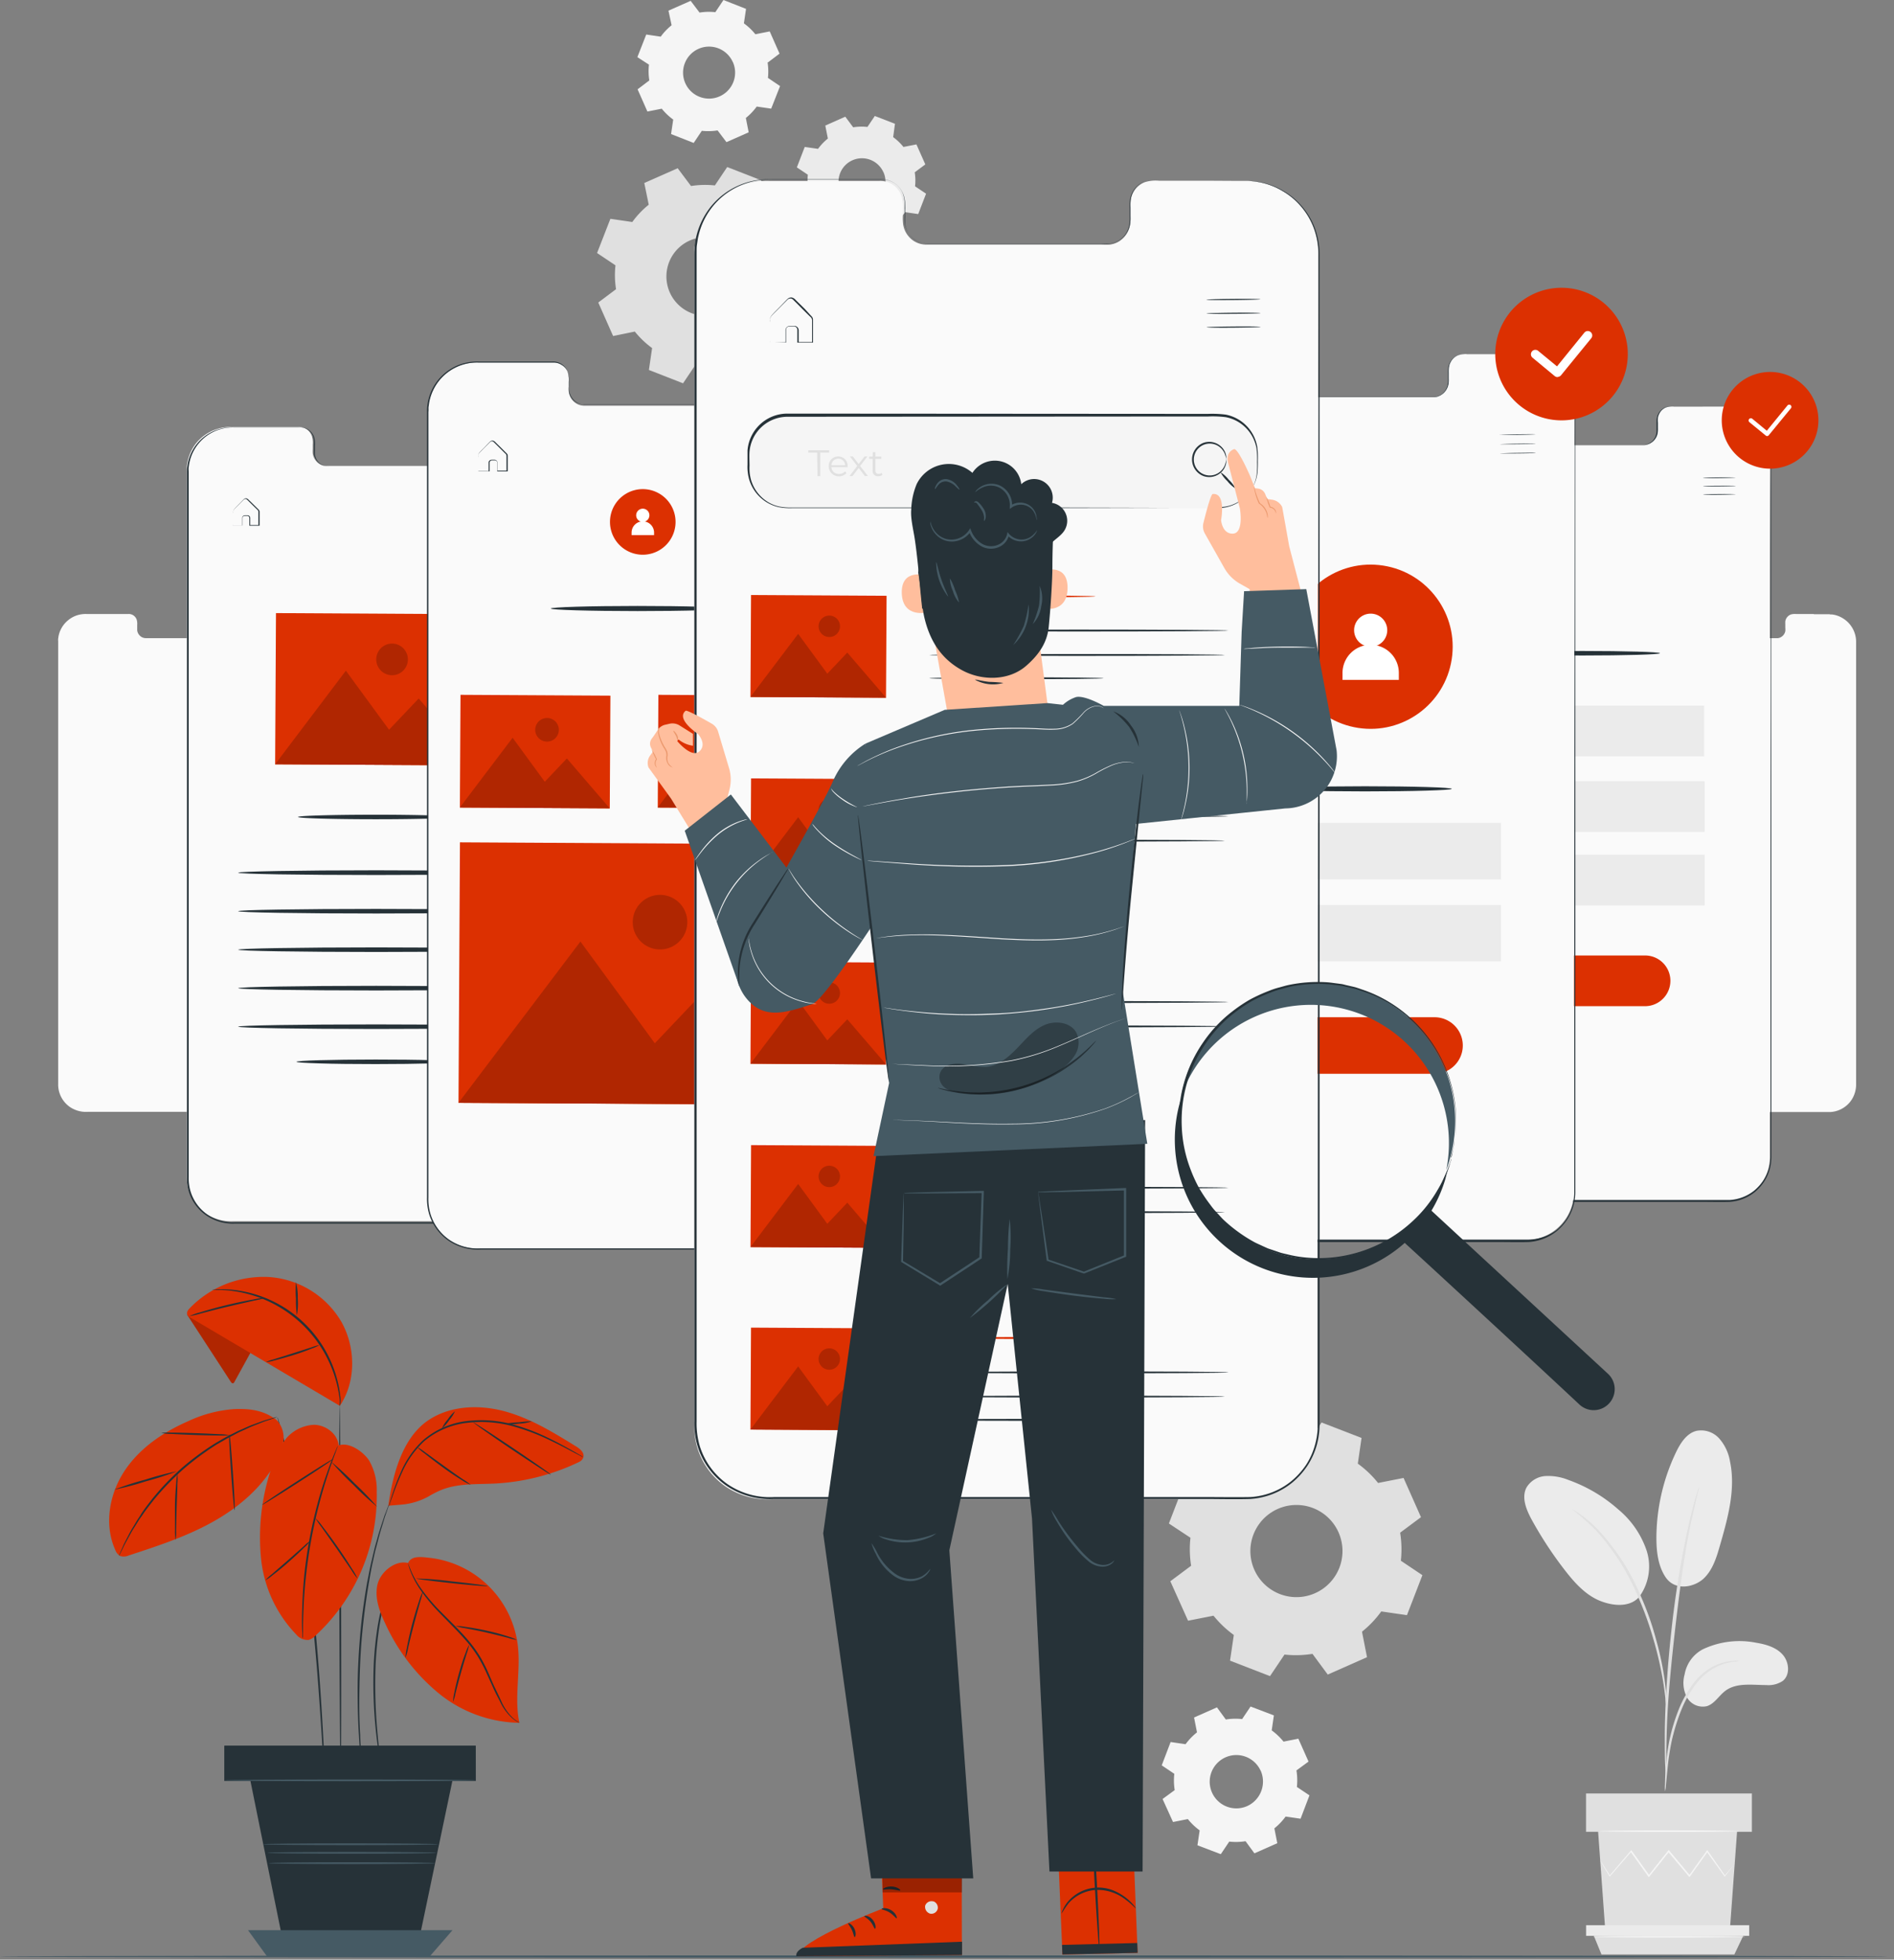 <svg width="263" height="272" fill="none" xmlns="http://www.w3.org/2000/svg"><rect width="100%" height="100%" fill="#808080" stroke="none"/><path d="M35 85.223h-2.467a1.951 1.951 0 00-.752.08 1.203 1.203 0 00-.734.925 2.113 2.113 0 000 .444v.457a2.07 2.07 0 01-.031.474 1.233 1.233 0 01-.555.802c-.15.095-.318.154-.493.173h-9.64c-.12.003-.241-.01-.358-.037a1.16 1.16 0 01-.617-.382 1.234 1.234 0 01-.302-.673v-.752a1.96 1.96 0 00-.074-.734 1.16 1.16 0 00-1.166-.777h-5.785a3.942 3.942 0 00-1.678.314 3.983 3.983 0 00-1.406 1.061 3.83 3.83 0 00-.79 1.591c-.036.148-.048.303-.073.45-.025.149 0 .254 0 .383v61.379a3.792 3.792 0 001.634 3.251 3.97 3.97 0 002.467.672h25.078a3.782 3.782 0 002.164-.839c.303-.246.568-.537.784-.863a3.926 3.926 0 00.622-2.19V89.158a3.948 3.948 0 00-.277-1.542 3.7 3.7 0 00-.728-1.141 3.606 3.606 0 00-.87-.71 3.658 3.658 0 00-1.43-.505c-.173 0-.303 0-.389-.037H35zm216.892.001h-2.497a1.976 1.976 0 00-.753.08 1.232 1.232 0 00-.734.925 3.656 3.656 0 000 .445v.456c.015.158.015.317 0 .475a1.228 1.228 0 01-.561.802 1.132 1.132 0 01-.487.172h-9.634a1.495 1.495 0 01-.364-.037 1.168 1.168 0 01-.617-.382 1.292 1.292 0 01-.308-.672v-.753a1.958 1.958 0 00-.074-.734 1.162 1.162 0 00-1.166-.777h-5.76a3.826 3.826 0 00-3.084 1.357 3.822 3.822 0 00-.789 1.591c-.044.148-.05.303-.081.45-.03.149 0 .253 0 .383v61.398a4.01 4.01 0 00.148 1.233c.249.83.773 1.55 1.487 2.042a3.95 3.95 0 002.467.672h25.083a3.796 3.796 0 002.948-1.702 3.926 3.926 0 00.623-2.19V89.19a3.84 3.84 0 00-1.875-3.392 3.694 3.694 0 00-1.437-.506c-.166 0-.296 0-.388-.037h-2.19l.043-.03z" fill="#FAFAFA"/><path fill-rule="evenodd" clip-rule="evenodd" d="M110.281 36.198c.174 1.096.201 2.21.08 3.312l2.553 1.727-1.85 4.743-3.022-.426a12.37 12.37 0 01-2.282 2.406l.617 3.01-4.651 2.066-1.85-2.468c-1.095.178-2.21.205-3.312.08l-1.714 2.554-4.743-1.85.444-3.04a12.562 12.562 0 01-2.4-2.289l-3.015.617-2.06-4.65 2.467-1.85a12.425 12.425 0 01-.08-3.313l-2.554-1.708 1.85-4.75 3.041.445a12.34 12.34 0 012.282-2.4l-.617-3.015 4.638-2.048 1.85 2.467a12.701 12.701 0 013.313-.08l1.714-2.553 4.743 1.85-.444 3.04a12.31 12.31 0 012.399 2.282l3.016-.616 2.06 4.644-2.467 1.85-.006-.037zm-7.296-.037a5.465 5.465 0 00-5.129-3.243 5.458 5.458 0 102.365 10.44 5.44 5.44 0 003.235-5.122 5.461 5.461 0 00-.471-2.075z" fill="#E0E0E0"/><path fill-rule="evenodd" clip-rule="evenodd" d="M106.581 8.622c.114.725.133 1.46.056 2.19l1.684 1.135-1.234 3.133-2.01-.29a8.205 8.205 0 01-1.511 1.585l.394 1.992-3.084 1.363-1.233-1.628a8.418 8.418 0 01-2.19.055l-1.128 1.684-3.14-1.233.297-2.011a8.376 8.376 0 01-1.592-1.511l-1.992.394-1.363-3.083 1.629-1.234a8.15 8.15 0 01-.05-2.19l-1.61-1.042 1.234-3.139 2.01.296a8.167 8.167 0 011.512-1.585l-.438-2.023L95.906.117l1.233 1.628a8.153 8.153 0 012.19-.055L100.462 0l3.133 1.234-.296 2.01c.596.43 1.131.938 1.592 1.511l1.992-.395 1.363 3.084-1.629 1.234-.037-.056zm-4.823 0a3.606 3.606 0 00-6.663.151 3.607 3.607 0 004.813 4.61 3.608 3.608 0 002.168-3.403 3.589 3.589 0 00-.318-1.382v.024z" fill="#F5F5F5"/><path fill-rule="evenodd" clip-rule="evenodd" d="M194.424 212.737a14.74 14.74 0 01.099 3.891l2.991 2.005-2.146 5.551-3.565-.518a14.474 14.474 0 01-2.677 2.812l.697 3.54-5.452 2.412-2.122-2.874a14.652 14.652 0 01-3.885.098l-2.011 2.992-5.551-2.147.525-3.565a14.625 14.625 0 01-2.819-2.676l-3.534.697-2.461-5.477 2.886-2.153a14.404 14.404 0 01-.092-3.885l-2.997-1.98 2.146-5.551 3.565.524a14.655 14.655 0 012.683-2.818l-.697-3.534 5.458-2.436 2.152 2.886a14.456 14.456 0 013.892-.092l2.005-2.998 5.55 2.146-.518 3.565c1.054.764 2 1.666 2.813 2.683l3.54-.697 2.418 5.446-2.893 2.153zm-8.554-.043a6.392 6.392 0 00-6.006-3.802 6.39 6.39 0 00-5.809 4.095 6.39 6.39 0 001.561 6.934 6.393 6.393 0 007.003 1.21 6.399 6.399 0 003.251-8.437z" fill="#E0E0E0"/><path fill-rule="evenodd" clip-rule="evenodd" d="M180.03 245.765c.117.748.135 1.509.055 2.263l1.746 1.166-1.234 3.244-2.078-.302a8.543 8.543 0 01-1.561 1.64l.407 2.06-3.176 1.406-1.233-1.683a8.499 8.499 0 01-2.264.055l-1.172 1.746-3.244-1.234.308-2.072a8.4 8.4 0 01-1.64-1.567l-2.06.407-1.449-3.195 1.683-1.233a8.457 8.457 0 01-.055-2.264l-1.746-1.171 1.234-3.238 2.078.302a8.53 8.53 0 011.585-1.647l-.407-2.06 3.177-1.406 1.233 1.684a8.216 8.216 0 012.264-.056l1.171-1.745 3.238 1.233-.302 2.079a8.515 8.515 0 011.641 1.56l2.06-.407 1.412 3.176-1.684 1.234.013.025zm-4.984 0a3.7 3.7 0 00-6.978 2.34 3.704 3.704 0 002.953 2.838 3.715 3.715 0 002.126-.244 3.725 3.725 0 001.983-2.084 3.736 3.736 0 00-.084-2.875v.025z" fill="#F5F5F5"/><path fill-rule="evenodd" clip-rule="evenodd" d="M127.015 23.887a7.33 7.33 0 01.049 1.974l1.53 1.023-1.092 2.831-1.813-.265a7.726 7.726 0 01-1.363 1.437l.351 1.801-2.775 1.234-1.092-1.468a7.67 7.67 0 01-1.979.05l-1.03 1.516-2.831-1.091.265-1.85a7.315 7.315 0 01-1.443-1.333l-1.801.358-1.234-2.776 1.468-1.097a7.587 7.587 0 01-.049-1.98l-1.524-1.018 1.092-2.837 1.85.265a7.32 7.32 0 011.363-1.43l-.357-1.801 2.775-1.234 1.098 1.474a7.355 7.355 0 011.98-.05l1.023-1.523 2.8 1.086-.252 1.85c.533.39 1.014.85 1.43 1.363l1.801-.351 1.234 2.775-1.474 1.098v-.031zm-4.354 0a3.263 3.263 0 00-3.061-1.919 3.253 3.253 0 00-2.949 2.087 3.261 3.261 0 00.792 3.525 3.262 3.262 0 005.218-3.718v.025z" fill="#EBEBEB"/><path d="M236.47 228.914a11.91 11.91 0 017.401-.9c1.344.222 2.744.617 3.657 1.634.913 1.018 1.092 2.782.043 3.652a3.562 3.562 0 01-2.307.586c-1.961 0-4.132-.371-5.692.807-.895.673-1.487 1.789-2.554 2.122a2.527 2.527 0 01-2.775-1.233 4.323 4.323 0 01-.315-3.183 4.869 4.869 0 012.542-3.485zm-5.161-9.96c1.375 1.967 4.052 1.314 5.298.111 1.245-1.203 1.764-2.942 2.238-4.601 1.092-3.787 2.196-7.765 1.382-11.626a6.414 6.414 0 00-1.486-3.164 3.372 3.372 0 00-3.195-1.067c-1.351.358-2.19 1.678-2.8 2.936a27.724 27.724 0 00-2.739 11.897c0 1.918.222 3.929 1.302 5.514zm-3.783 2.819a7.16 7.16 0 001.111-6.587 12.688 12.688 0 00-3.898-5.656 21.115 21.115 0 00-6.988-4.126 7.44 7.44 0 00-3.139-.53 3.309 3.309 0 00-2.64 1.591c-.734 1.406-.031 3.084.734 4.496a53.444 53.444 0 004.588 6.982c1.376 1.776 2.948 3.528 5.045 4.317 2.097.79 4.275.709 5.385-.746" fill="#EBEBEB"/><path d="M231.213 248.627c.072-.293.113-.593.124-.895.061-.653.142-1.476.24-2.467a33.76 33.76 0 01.549-3.577c.321-1.44.754-2.853 1.295-4.225a15.57 15.57 0 012.159-3.817 8.102 8.102 0 012.726-2.27 7.576 7.576 0 012.294-.709c.302-.014.602-.058.895-.13a3.822 3.822 0 00-.907 0 7.043 7.043 0 00-2.393.617 8.107 8.107 0 00-2.88 2.288 15.485 15.485 0 00-2.233 3.898 26 26 0 00-1.289 4.317 31.536 31.536 0 00-.481 3.621 47.534 47.534 0 00-.117 2.467c-.024.294-.018.589.018.882z" fill="#E0E0E0"/><path d="M231.381 246.745a1.9 1.9 0 000-.413v-1.185c0-1.03 0-2.522.049-4.36.093-3.701.407-7.636 1.018-13.217.58-5.249 1.357-11.355 2.177-15.327.179-.906.358-1.72.524-2.43.167-.709.296-1.326.426-1.85s.204-.851.278-1.153c.037-.133.062-.269.074-.407a1.688 1.688 0 00-.148.388c-.087.296-.204.673-.346 1.135a41.426 41.426 0 00-.487 1.813c-.179.71-.382 1.524-.574 2.424a134.017 134.017 0 00-2.288 14.223c-.617 5.594-.888 10.688-.913 14.37 0 1.85 0 3.337.062 4.367.031.487.056.875.074 1.19.004.147.029.292.074.432z" fill="#E0E0E0"/><path d="M231.405 236.926a7.69 7.69 0 000-1.233 34.264 34.264 0 00-.382-3.355 42.749 42.749 0 00-1.092-4.891 40.007 40.007 0 00-2.041-5.792 30.903 30.903 0 00-6.007-9.35 14.741 14.741 0 00-1.413-1.313c-.216-.179-.407-.364-.617-.512l-.548-.376a7.585 7.585 0 00-1.043-.666c1.2.944 2.341 1.962 3.417 3.046a32.513 32.513 0 015.859 9.319 45.593 45.593 0 012.054 5.736c.537 1.795.894 3.448 1.166 4.842.271 1.394.401 2.535.493 3.324.018.411.07.819.154 1.221zm-9.491 17.325l.98 13.489h17.325l.987-13.489h-19.292zm21.351-5.317h-23.029v5.317h23.029v-5.317z" fill="#E0E0E0"/><path d="M220.244 267.221v1.474h22.647v-1.474h-22.647z" fill="#EBEBEB"/><path d="M222.382 271.285l-1.061-2.59h20.742l-1.234 2.59h-18.447z" fill="#E0E0E0"/><path d="M240.886 258.661a1.185 1.185 0 01-.087.123l-.259.345-1.005 1.289-.043.056-.043-.062-2.467-3.423h.16l-2.467 3.454-.08.105-.08-.099-2.899-3.441h.166l-.16.203-2.584 3.244-.087.105-.08-.111-2.467-3.454h.142l-2.973 3.423-.049.062-.043-.068-.944-1.579-.24-.425a.64.64 0 01-.074-.148c.041.04.076.086.105.136.067.104.154.24.265.4l.987 1.555h-.093l2.96-3.467.074-.092.068.099 2.467 3.435h-.166l2.584-3.25.16-.204.081-.099.086.099 2.886 3.454h-.16c.888-1.234 1.721-2.399 2.467-3.442l.068-.098.074.098 2.424 3.467h-.087l1.049-1.234.283-.327c.037-.098.074-.135.081-.129zm.573-4.496c0 .055-4.318.105-9.696.105s-9.695-.05-9.695-.105c0-.056 4.317-.111 9.695-.111s9.696.049 9.696.111zm.863 14.654c0 .061-4.718.111-10.534.111-5.816 0-10.54-.05-10.54-.111 0-.062 4.718-.105 10.54-.105 5.822 0 10.534.068 10.534.105z" fill="#F5F5F5"/><path d="M262.121 271.57c0 .093-58.684.16-131.054.16S0 271.663 0 271.57s58.672-.16 131.067-.16c72.394 0 131.054.074 131.054.16z" fill="#455A64"/><path d="M66.017 242.347H31.214v4.78h34.803v-4.78z" fill="#263238"/><path d="M66.073 247.189H31.146v-4.89h34.92l.007 4.89zm-34.797-.117h34.68v-4.662h-34.68v4.662z" fill="#263238"/><path d="M34.44 245.536l5.008 24.714h18.533l4.848-23.122-28.39-1.592z" fill="#263238"/><path d="M34.44 267.912l2.67 3.676h22.53l3.19-3.676H34.44z" fill="#455A64"/><path d="M47.305 246.264c-.068 0-.154-11.453-.191-25.57-.037-14.118 0-25.571.049-25.571.05 0 .154 11.447.197 25.571.044 14.123.019 25.564-.055 25.57zm7.752-28.636a.898.898 0 01-.092.266l-.309.74c-.067.166-.148.345-.228.536-.08.191-.148.42-.234.617-.087.197-.173.487-.265.746-.093.259-.167.555-.26.851a36.14 36.14 0 00-.974 4.262 52.893 52.893 0 00-.536 5.329 71.456 71.456 0 00.277 9.732c.111 1.234.222 2.245.302 2.942l.093.796c.01.094.01.189 0 .284a1.28 1.28 0 01-.062-.278c-.037-.203-.08-.469-.136-.789a60.19 60.19 0 01-.388-2.936 64.244 64.244 0 01-.345-9.763 48.31 48.31 0 01.56-5.354c.246-1.446.59-2.874 1.03-4.274.1-.302.18-.586.278-.851.099-.265.198-.512.284-.746.086-.235.179-.444.253-.617.074-.173.173-.37.253-.53l.351-.722a1.3 1.3 0 01.148-.241z" fill="#263238"/><path d="M54.17 208.377a2.942 2.942 0 01-.111.376c-.087.265-.21.617-.364 1.067-.08.228-.167.487-.265.765l-.278.925c-.203.66-.438 1.412-.647 2.264-.111.419-.229.863-.352 1.319-.123.457-.216.95-.327 1.45-.24.999-.42 2.078-.617 3.207a96.308 96.308 0 00-.956 7.444c-.234 2.652-.314 5.187-.351 7.494-.037 2.306 0 4.385.117 6.13 0 .87.093 1.659.136 2.35.043.691.08 1.289.123 1.776.043.488.068.839.087 1.117.014.131.014.263 0 .394a3.828 3.828 0 01-.062-.388c-.031-.278-.074-.648-.13-1.116a48.563 48.563 0 01-.172-1.771c-.056-.69-.124-1.48-.167-2.356-.117-1.745-.167-3.823-.173-6.136-.006-2.313.111-4.854.333-7.519.222-2.664.58-5.18.975-7.456.234-1.135.42-2.22.672-3.213.117-.5.228-.987.34-1.45.11-.462.246-.9.363-1.326.222-.845.469-1.597.685-2.257.11-.327.21-.617.302-.919.093-.302.204-.53.29-.765.166-.438.302-.789.407-1.048a2.06 2.06 0 01.142-.358zm-9.061 39.909a.45.45 0 010-.135v-.395c0-.364-.062-.87-.105-1.511-.08-1.339-.198-3.238-.346-5.551-.302-4.706-.74-11.213-1.53-18.361a234.04 234.04 0 00-1.362-10.053c-.26-1.536-.5-2.997-.765-4.36-.265-1.363-.506-2.628-.752-3.781a215.81 215.81 0 00-.685-3.084c-.204-.888-.4-1.696-.561-2.337a214.01 214.01 0 01-.364-1.474c0-.161-.062-.284-.087-.389-.024-.105 0-.129 0-.129s0 .043.044.123c.043.08.068.228.11.382l.408 1.462c.179.617.388 1.419.617 2.331.228.913.48 1.943.721 3.084.24 1.141.53 2.412.783 3.781.253 1.369.518 2.825.784 4.36.5 3.084.98 6.482 1.387 10.06.79 7.16 1.197 13.673 1.456 18.385.13 2.356.216 4.262.271 5.582l.056 1.517v.53l-.08-.037z" fill="#263238"/><path d="M47.023 200.625c-.148-1.622-1.789-2.843-3.417-2.862a5.396 5.396 0 00-4.145 2.251 13.034 13.034 0 00-1.992 4.429 30.048 30.048 0 00-1.233 11.78 17.81 17.81 0 004.91 10.657 2.008 2.008 0 001.72.74 2.03 2.03 0 00.888-.549 26.394 26.394 0 008.56-20.056 8.124 8.124 0 00-1.072-4.318c-.833-1.233-2.77-2.578-4.188-2.078m-12.209-12.983l-2.282 4.151c-.049.098-.123.209-.234.216-.111.006-.21-.105-.278-.204-2.018-3.104-4.04-6.207-6.062-9.307l1.4-.795 7.456 5.939z" fill="#DC3001"/><path d="M34.848 187.635l-2.282 4.151c-.05.099-.123.21-.235.216-.11.006-.21-.105-.277-.204a7429.22 7429.22 0 00-6.063-9.306l1.4-.796 7.457 5.939z" fill="#000" opacity=".2"/><path d="M47.18 195.123l-20.692-12.212a.948.948 0 01-.5-.506c-.086-.308.148-.616.364-.832a14.255 14.255 0 0111.058-4.318 12.64 12.64 0 019.998 6.217c1.998 3.565 2.06 8.289-.228 11.675" fill="#DC3001"/><path d="M29.456 179.013a1.37 1.37 0 01.27-.03 7.32 7.32 0 01.784-.037 14.98 14.98 0 012.868.228 16.76 16.76 0 0113.39 12.113c.258.928.431 1.877.518 2.837.037.339 0 .425 0 .617-.02.16-.074.313-.16.45a3.75 3.75 0 00.03-1.042 17.266 17.266 0 00-16.627-15.111 9.852 9.852 0 01-1.073-.025z" fill="#263238"/><path d="M44.364 186.691a4.98 4.98 0 01-1.049.475 29.4 29.4 0 01-2.609.925c-1.03.309-1.974.586-2.664.753a5.223 5.223 0 01-1.129.216 5.424 5.424 0 011.086-.383l2.633-.826 2.628-.845a6.222 6.222 0 011.104-.315zm-3.258-8.752c.182.757.263 1.535.24 2.313a8.588 8.588 0 01-.123 2.313 14.133 14.133 0 01-.123-2.307 13.793 13.793 0 01.006-2.319zm-14.813 4.743a8.44 8.44 0 011.504-.53 62.71 62.71 0 013.7-1.011 64.985 64.985 0 013.763-.79 9.336 9.336 0 011.579-.216c-.506.168-1.023.298-1.548.389-.956.216-2.276.512-3.738.857-1.461.345-2.763.691-3.7.938a11.96 11.96 0 01-1.56.363z" fill="#263238"/><path d="M38.436 197.109c-1.782-1.35-3.663-1.616-5.89-1.529a18.018 18.018 0 00-6.451 1.696c-3.491 1.529-6.784 3.78-8.857 6.969-2.072 3.189-2.806 7.401-1.233 10.88.12.362.371.667.703.857.388.113.804.082 1.172-.086 3.965-1.296 7.962-2.603 11.613-4.632 3.651-2.029 6.97-4.842 8.924-8.53.504-.87.825-1.833.944-2.831a3.529 3.529 0 00-.913-2.763" fill="#DC3001"/><path d="M38.473 196.689l-.29.111-.826.29-.617.198-.703.277c-.5.204-1.086.407-1.696.703l-.975.444c-.34.155-.678.346-1.03.531-.721.351-1.45.802-2.226 1.233a39.072 39.072 0 00-4.694 3.485 38.35 38.35 0 00-4.058 4.219c-.555.709-1.092 1.375-1.536 2.041-.222.333-.456.617-.653.956l-.568.907c-.37.573-.648 1.122-.913 1.597-.13.241-.253.456-.357.66-.105.204-.198.401-.278.574l-.389.789a1.3 1.3 0 01-.154.265 2.01 2.01 0 01.105-.283l.352-.815.253-.579.345-.673c.259-.481.524-1.042.888-1.622l.555-.925c.191-.314.42-.617.617-.968.438-.679.974-1.351 1.523-2.066a36.615 36.615 0 014.07-4.262 37.018 37.018 0 014.744-3.491c.783-.456 1.517-.906 2.245-1.233.364-.179.703-.37 1.042-.518l.987-.432c.617-.29 1.233-.481 1.72-.672.26-.093.494-.185.716-.259l.617-.179.845-.241c.108-.04.223-.061.339-.062zm-13.902 7.525a41.356 41.356 0 01-4.317 1.393 40.437 40.437 0 01-4.398 1.16 41.089 41.089 0 014.318-1.394 41.692 41.692 0 014.397-1.159z" fill="#263238"/><path d="M24.392 213.767a6.632 6.632 0 01-.099-1.351v-3.256c0-1.271.105-2.424.173-3.257.013-.45.069-.898.167-1.338.041.449.041.901 0 1.351 0 .912-.062 2.023-.1 3.25a326.053 326.053 0 00-.08 3.25 8.69 8.69 0 01-.06 1.351zm8.178-4.157c-.067 0-.283-2.338-.48-5.23-.198-2.893-.327-5.255-.241-5.255.086 0 .284 2.338.487 5.23.204 2.893.309 5.255.235 5.255z" fill="#263238"/><path d="M22.388 198.891c.46-.055.924-.07 1.387-.043.858 0 2.036.03 3.343.074 1.308.043 2.467.098 3.337.148.464 0 .926.045 1.381.135-.46.051-.924.066-1.387.043-.858 0-2.036-.03-3.343-.074a139.49 139.49 0 01-3.337-.148 7.717 7.717 0 01-1.381-.135zm19.642 28.501a.969.969 0 01-.031-.278c0-.209 0-.468-.037-.795a41.88 41.88 0 010-2.93c.037-1.239.105-2.707.253-4.317.148-1.61.395-3.417.728-5.273a65.69 65.69 0 011.178-5.2 51.43 51.43 0 011.295-4.163 56.48 56.48 0 011.042-2.744l.315-.734a1.15 1.15 0 01.123-.247.989.989 0 01-.074.265c-.074.198-.16.444-.271.753-.247.647-.58 1.591-.969 2.763a72.66 72.66 0 00-1.233 4.163 67.83 67.83 0 00-1.153 5.187 71.048 71.048 0 00-.747 5.255 65.133 65.133 0 00-.308 4.317 63.318 63.318 0 00-.062 2.923v.796a1.69 1.69 0 01-.05.259z" fill="#263238"/><path d="M43.124 213.841c-.242.331-.52.635-.827.906a56.68 56.68 0 01-2.164 2.011 38.576 38.576 0 01-2.276 1.881c-.31.269-.647.504-1.005.703.27-.308.57-.589.894-.838l2.226-1.931 2.202-1.949c.292-.289.61-.551.95-.783zm6.524 5.279a9.946 9.946 0 01-.876-1.233l-2.047-2.979c-.79-1.123-1.505-2.14-2.085-2.954-.309-.391-.59-.803-.839-1.234.363.35.692.734.98 1.147a70.035 70.035 0 014.138 5.946c.284.412.528.85.73 1.307zm-3.411-16.591c.037.056-2.14 1.524-4.86 3.269-2.72 1.746-4.934 3.121-4.99 3.084-.055-.037 2.14-1.523 4.86-3.275s4.953-3.139 4.99-3.078zm6.138 6.619a40.344 40.344 0 01-3.294-3.041 39.247 39.247 0 01-3.083-3.22 41.91 41.91 0 013.287 3.047 40.693 40.693 0 013.09 3.214z" fill="#263238"/><path d="M53.918 208.993l1.85-.154a9.323 9.323 0 003.769-1.153 14.631 14.631 0 011.757-.888c2.313-.925 4.885-.759 7.401-.882a30.608 30.608 0 0011.719-2.998c.215-.099.394-.263.512-.468.382-.697-.327-1.32-.944-1.696-3.145-1.937-6.346-3.905-9.917-4.867-3.571-.962-7.617-.795-10.664 1.295-3.571 2.468-4.872 7.513-5.477 11.811" fill="#DC3001"/><path d="M80.96 202.246a1.355 1.355 0 01-.32-.148l-.882-.462c-.77-.401-1.85-1-3.269-1.666a30.487 30.487 0 00-5.063-1.955 16.8 16.8 0 00-6.556-.53 11.234 11.234 0 00-5.983 2.566 13.41 13.41 0 00-3.084 4.378 36.027 36.027 0 00-1.35 3.405c-.142.389-.253.703-.333.937a2.89 2.89 0 01-.13.327c.013-.116.04-.23.08-.339.074-.24.167-.561.29-.956.36-1.174.79-2.325 1.29-3.448a13.14 13.14 0 013.12-4.471 11.363 11.363 0 016.094-2.646 16.666 16.666 0 016.654.561 29.304 29.304 0 015.076 2.011c1.394.691 2.467 1.314 3.238 1.739l.864.506c.093.057.181.121.265.191z" fill="#263238"/><path d="M76.477 204.676c-.043.056-2.467-1.523-5.458-3.528-2.991-2.004-5.353-3.7-5.316-3.737.037-.037 2.467 1.523 5.458 3.534 2.991 2.01 5.353 3.657 5.316 3.731zm-2.609-7.401a5.813 5.813 0 01-1.776.321 5.87 5.87 0 01-1.814 0 12.195 12.195 0 011.789-.179c.596-.09 1.198-.138 1.8-.142zm-10.692-1.4a4.597 4.597 0 01-.796 1.234c-.28.432-.623.821-1.018 1.153.201-.45.472-.867.802-1.233.28-.432.62-.821 1.012-1.154zm2.187 10.22a6.48 6.48 0 01-1.172-.617 38.494 38.494 0 01-2.676-1.795 79.93 79.93 0 01-2.566-1.955 6.36 6.36 0 01-1.011-.87 7.5 7.5 0 011.116.734l2.602 1.888c1.018.74 1.95 1.387 2.628 1.85.38.224.742.48 1.08.765z" fill="#263238"/><path d="M56.667 216.95c-1.782-.469-3.904 1.264-4.274 3.084-.37 1.819.308 3.651 1.104 5.31a27.08 27.08 0 007.364 9.64 18.195 18.195 0 0011.262 4.144c-.753-3.497.203-7.148-.216-10.7a13.927 13.927 0 00-12.335-12.212c-1.135-.123-2.467-.302-2.905.746" fill="#DC3001"/><path d="M72.126 239.116a.95.95 0 01-.253-.117 4.834 4.834 0 01-.666-.444 7.058 7.058 0 01-1.758-2.356c-.284-.549-.617-1.147-.913-1.813-.296-.666-.617-1.369-.956-2.116a21.021 21.021 0 00-1.178-2.263 17.717 17.717 0 00-1.622-2.208c-1.233-1.431-2.529-2.671-3.663-3.855a25.198 25.198 0 01-2.788-3.349 12.138 12.138 0 01-1.37-2.609 7.531 7.531 0 01-.234-.758 1.017 1.017 0 01-.055-.278s.123.364.382 1.006c.38.896.855 1.748 1.419 2.541a26.293 26.293 0 002.812 3.287c1.141 1.172 2.467 2.411 3.7 3.855a18.152 18.152 0 011.641 2.238c.44.742.834 1.51 1.178 2.301.327.746.617 1.455.938 2.122.32.666.617 1.264.876 1.85.39.891.956 1.695 1.665 2.362.512.413.863.58.845.604z" fill="#263238"/><path d="M62.914 236.21c.01-.403.064-.804.16-1.196.142-.734.37-1.746.679-2.837.308-1.092.617-2.079.906-2.776.12-.387.283-.76.488-1.11a7.282 7.282 0 01-.321 1.166c-.222.709-.524 1.69-.833 2.781-.308 1.092-.56 2.091-.746 2.813a5.934 5.934 0 01-.333 1.159zm8.876-8.585a6.783 6.783 0 01-1.233-.29 117.86 117.86 0 00-3.003-.74c-1.154-.265-2.258-.469-3.035-.617a7.888 7.888 0 01-1.233-.277c.43-.014.86.021 1.282.105a36.9 36.9 0 013.084.549 29.61 29.61 0 012.998.814c.394.115.776.268 1.14.456zm-15.487 2.492c.02-.467.085-.932.19-1.387a48.542 48.542 0 011.708-6.532c.13-.451.3-.889.513-1.307-.08.46-.196.914-.345 1.356-.234.833-.561 1.98-.894 3.251-.334 1.27-.617 2.43-.808 3.269a7.7 7.7 0 01-.364 1.35zm11.4-9.973c0 .068-2.233-.111-4.965-.401-2.733-.29-4.934-.579-4.934-.647 1.65.048 3.297.182 4.934.401 2.763.289 4.97.598 4.965.647z" fill="#263238"/><path d="M66.073 247.11c0 .068-7.814.123-17.46.123s-17.454-.055-17.454-.123 7.814-.124 17.454-.124 17.46.056 17.46.124zm-5.44 10.058c0 .068-5.267.124-11.762.124-6.494 0-11.761-.056-11.761-.124s5.267-.123 11.761-.123c6.495 0 11.762.055 11.762.123zm-.204 1.438c0 .074-5.175.129-11.558.129s-11.558-.055-11.558-.129c0-.074 5.175-.124 11.558-.124s11.558.056 11.558.124zm.407-2.622c0 .068-5.446.123-12.163.123-6.716 0-12.168-.055-12.168-.123s5.446-.124 12.168-.124c6.723 0 12.163.056 12.163.124z" fill="#455A64"/><path d="M68.873 59.313h-3.984a3.083 3.083 0 00-1.234.13 1.877 1.877 0 00-.943.838c-.108.192-.185.4-.229.617a4.39 4.39 0 000 .703v.728c.012.254-.005.508-.049.758a2.017 2.017 0 01-.888 1.283 1.91 1.91 0 01-.796.302H45.473A1.906 1.906 0 0143.906 64a2.06 2.06 0 01-.486-1.08 4.92 4.92 0 010-.616v-.617a3.085 3.085 0 00-.124-1.172 1.9 1.9 0 00-.71-.931 1.85 1.85 0 00-1.146-.315h-9.208a6.118 6.118 0 00-4.934 2.172 6.092 6.092 0 00-1.234 2.534 7.225 7.225 0 00-.123.716v98.557a6.364 6.364 0 00.246 1.931 6.068 6.068 0 002.369 3.256 6.314 6.314 0 003.898 1.067H72.53a6.067 6.067 0 003.454-1.338 6.308 6.308 0 001.234-1.376 5.96 5.96 0 00.764-1.677 6.495 6.495 0 00.229-1.851v-9.066c0-19.273 0-36.623.03-51.19.031-14.568 0-26.367.037-34.539V65.58a6.271 6.271 0 00-.444-2.467 6.133 6.133 0 00-2.54-2.948 5.82 5.82 0 00-2.289-.808 5.02 5.02 0 00-.617-.056h-3.49l-.025.013z" fill="#FAFAFA"/><path d="M72.222 59.38h.21a6.118 6.118 0 014.317 1.974 6.068 6.068 0 011.166 1.85c.316.784.471 1.623.456 2.468v97.78c.01.625-.07 1.248-.234 1.85a6.233 6.233 0 01-.734 1.752 6.59 6.59 0 01-1.277 1.412 6.166 6.166 0 01-3.534 1.369c-1.283.037-2.553 0-3.842 0H32.614a6.468 6.468 0 01-3.935-1.11 6.3 6.3 0 01-2.467-3.349 6.777 6.777 0 01-.253-2.072V65.592c0-.247 0-.494.037-.74.037-.247.062-.494.124-.734.22-.953.661-1.84 1.289-2.59a6.2 6.2 0 014.99-2.209h9.232c.437-.025.87.094 1.233.34.345.24.606.584.747.98.117.4.158.818.123 1.234v.616a4.487 4.487 0 000 .58c.048.38.207.739.456 1.03.247.284.574.486.938.58.18.041.365.058.549.05h15.197c.264-.032.519-.12.746-.26a1.955 1.955 0 00.857-1.233c.044-.247.06-.497.05-.747v-.727a4.585 4.585 0 01.03-.716c.042-.23.121-.45.235-.654.212-.394.558-.7.974-.863a2.96 2.96 0 011.234-.13h7.24-7.259a2.94 2.94 0 00-1.196.13c-.4.165-.733.46-.944.839-.106.192-.18.4-.222.616-.03.234-.04.469-.03.703v.728c.013.254-.002.508-.044.759a1.992 1.992 0 01-.888 1.277c-.234.15-.5.246-.777.277H45.64a2.263 2.263 0 01-.574-.055 1.917 1.917 0 01-.993-.617 2.078 2.078 0 01-.48-1.073 4.88 4.88 0 010-.617v-.617a3.115 3.115 0 00-.124-1.172 1.912 1.912 0 00-.71-.925 1.801 1.801 0 00-1.14-.314h-9.172a6.093 6.093 0 00-4.89 2.25 6.08 6.08 0 00-1.234 2.542c-.061.234-.08.475-.123.715s0 .481 0 .728v97.731c-.024.683.06 1.366.247 2.023a6.104 6.104 0 002.355 3.256 6.296 6.296 0 003.892 1.067h39.954a6.005 6.005 0 003.435-1.332 6.45 6.45 0 001.233-1.375 6.044 6.044 0 00.759-1.678 6.277 6.277 0 00.228-1.85v-60.356c0-14.561 0-26.366.031-34.538v-2.886a6.219 6.219 0 00-.45-2.467 6.13 6.13 0 00-4.81-3.75 3.912 3.912 0 00-.618-.056l-.234.019z" fill="#263238"/><path d="M73.405 69.293s-1.011.056-2.257.068c-1.246.012-2.257 0-2.257 0s1.005-.056 2.257-.068c1.252-.012 2.257-.025 2.257 0zm.015 1.159s-1.012.055-2.264.062c-1.252.006-2.258 0-2.258 0s1.012-.056 2.258-.068c1.246-.013 2.263-.025 2.263.006zm.004 1.154s-1.011.055-2.257.067c-1.246.013-2.257 0-2.257 0s1.011-.055 2.257-.067c1.246-.013 2.257-.025 2.257 0zm-41.106 1.319h1.32v-1.104a.376.376 0 01.327-.296h.456a.37.37 0 01.321.37v1.024l-.05-.043h1.234l-.049.043V71.02a.388.388 0 00-.166-.29l-.537-.525-.512-.505-.247-.247c-.086-.08-.154-.166-.252-.185a.332.332 0 00-.278.05c-.074.061-.154.154-.228.221l-.438.444c-.272.284-.561.543-.765.79a.82.82 0 00-.062.456v1.561a.693.693 0 010 .16 1.305 1.305 0 010-.148v-1.807a.537.537 0 01.068-.253c.228-.278.494-.524.771-.814l.432-.444c.08-.074.142-.154.234-.234a.431.431 0 01.358-.068.68.68 0 01.29.21l.253.24.512.506.53.524a.785.785 0 01.136.148.4.4 0 01.068.203v1.956h-1.419v-1.067a.296.296 0 00-.247-.296h-.438a.309.309 0 00-.265.24v1.086h-1.357v-.007zm30.678 40.471c0 .173-4.841.315-10.812.315-5.97 0-10.805-.142-10.805-.315 0-.173 4.835-.314 10.806-.314 5.97 0 10.811.154 10.811.314z" fill="#263238"/><path d="M38.322 85.098l-.117 20.982 27.92.156.117-20.982-27.92-.156z" fill="#DC3001"/><path d="M38.2 106.082l9.825-12.99 5.995 8.197 4.12-4.341 7.98 9.288-27.92-.154zm18.436-14.537a2.195 2.195 0 11-4.39-.036 2.195 2.195 0 014.39.036z" fill="#DC3001"/><path d="M38.202 106.082l9.825-12.99 5.995 8.197 4.12-4.341 7.98 9.288-27.92-.154zm18.436-14.538a2.196 2.196 0 11-4.393-.037 2.196 2.196 0 014.393.037z" fill="#000" opacity=".2"/><path d="M71.407 121.13c0 .179-8.585.321-19.163.321-10.577 0-19.168-.142-19.168-.321 0-.178 8.554-.333 19.168-.333 10.615 0 19.163.161 19.163.333zm0 5.342c0 .178-8.585.32-19.163.32-10.577 0-19.168-.142-19.168-.32 0-.179 8.579-.315 19.168-.315 10.59 0 19.163.142 19.163.315zm0 5.347c0 .172-8.585.314-19.163.314-10.577 0-19.168-.142-19.168-.314 0-.173 8.579-.321 19.168-.321 10.59 0 19.163.142 19.163.321zm0 5.341c0 .173-8.585.315-19.163.315-10.577 0-19.168-.142-19.168-.315 0-.173 8.554-.327 19.168-.327 10.615 0 19.163.154 19.163.327zm0 5.341c0 .179-8.585.321-19.163.321-10.577 0-19.168-.142-19.168-.321 0-.179 8.579-.314 19.168-.314 10.59 0 19.163.142 19.163.314zm-8.244 4.878c0 .086-1.234.167-3.22.222-1.986.056-4.743.093-7.783.093s-5.785-.031-7.777-.093c-1.993-.062-3.22-.136-3.22-.222s1.234-.167 3.22-.222c1.985-.056 4.742-.093 7.777-.093 3.034 0 5.791.031 7.783.093s3.22.16 3.22.222z" fill="#263238"/><path d="M107.186 50.345h-4.428a3.27 3.27 0 00-1.301.142c-.451.18-.824.512-1.055.938-.123.22-.207.46-.247.709a4.77 4.77 0 00-.037.783v.82a4.44 4.44 0 01-.055.846 2.248 2.248 0 01-.987 1.424c-.264.165-.56.27-.87.309H81.233a2.538 2.538 0 01-.617-.062 2.151 2.151 0 01-1.103-.685 2.275 2.275 0 01-.537-1.233 4.808 4.808 0 010-.666v-.66a3.56 3.56 0 00-.13-1.308 2.104 2.104 0 00-.795-1.036 1.999 1.999 0 00-1.27-.351H66.467a6.747 6.747 0 00-5.452 2.417 6.877 6.877 0 00-1.406 2.831c-.068.26-.087.53-.136.796-.05.265 0 .456-.03.684v109.289a7.18 7.18 0 00.27 2.147 6.784 6.784 0 002.634 3.632 7.014 7.014 0 004.317 1.197h44.53a6.72 6.72 0 003.836-1.487 7.263 7.263 0 001.388-1.535 6.787 6.787 0 00.845-1.851 7.281 7.281 0 00.259-2.035v-10.238c0-21.494 0-40.848.037-57.105.037-16.258 0-29.407.037-38.498v-3.22a7 7 0 00-.5-2.75 6.781 6.781 0 00-1.282-2.023 6.579 6.579 0 00-1.542-1.265 6.395 6.395 0 00-2.541-.894 5.498 5.498 0 00-.691-.068h-1.159l-2.695.006z" fill="#FAFAFA"/><path d="M110.879 50.277h.234c.231 0 .462.017.691.05a6.877 6.877 0 014.12 2.146 6.818 6.818 0 011.295 2.035c.357.881.531 1.825.512 2.776v109.048a7.18 7.18 0 01-.259 2.078 6.925 6.925 0 01-.876 1.925 7.375 7.375 0 01-1.418 1.579 6.94 6.94 0 01-3.941 1.529c-1.431.043-2.85 0-4.318 0H66.725a7.263 7.263 0 01-4.44-1.233 7.017 7.017 0 01-2.708-3.738 7.519 7.519 0 01-.283-2.307V57.185c0-.278 0-.555.037-.827.037-.27.067-.548.141-.814a6.914 6.914 0 011.438-2.892 7.092 7.092 0 012.528-1.894 7.204 7.204 0 013.035-.573h10.213c.476-.027.946.106 1.338.376.387.27.68.654.84 1.098a3.7 3.7 0 01.135 1.344v.666a4.47 4.47 0 000 .617c.05.425.226.824.506 1.147a2.066 2.066 0 001.659.673h16.979c.298-.033.584-.132.839-.29a2.19 2.19 0 00.956-1.376 3.8 3.8 0 00.05-.832v-.814a4.81 4.81 0 01.03-.796c.048-.255.135-.5.259-.728.242-.438.628-.78 1.092-.968a3.424 3.424 0 011.356-.142h8.074-7.993c-.45-.04-.903.01-1.333.148-.451.178-.825.51-1.054.938-.125.22-.211.46-.253.709-.019.26-.019.522 0 .783v.814c.014.283-.002.566-.049.845a2.247 2.247 0 01-.993 1.431c-.262.165-.557.27-.864.308H81.287a2.526 2.526 0 01-.617-.067 2.116 2.116 0 01-1.104-.679 2.277 2.277 0 01-.536-1.203 4.903 4.903 0 010-.666v-.505c.036-.44-.01-.884-.136-1.308a2.147 2.147 0 00-.876-1.036 2.079 2.079 0 00-1.27-.351H66.516a6.783 6.783 0 00-5.459 2.423 6.901 6.901 0 00-1.4 2.831c-.067.26-.086.53-.135.796-.05.265 0 .536-.037.814v109.017c-.026.761.068 1.52.277 2.252a6.784 6.784 0 002.634 3.632 6.99 6.99 0 004.317 1.191h44.573a6.744 6.744 0 003.836-1.487 7.108 7.108 0 001.382-1.535 6.59 6.59 0 00.851-1.851c.182-.66.268-1.344.253-2.029v-10.263c0-21.487 0-40.841.031-57.099.03-16.257 0-29.407.043-38.504v-3.238a7.11 7.11 0 00-.494-2.75 6.842 6.842 0 00-1.282-2.03 6.71 6.71 0 00-1.542-1.233 6.788 6.788 0 00-3.232-.962l-.253-.019z" fill="#263238"/><path d="M112.2 61.33s-1.129.068-2.516.074c-1.388.006-2.523 0-2.523 0s1.129-.062 2.516-.074c1.388-.012 2.523-.024 2.523 0zm.013 1.29s-1.129.068-2.523.074c-1.394.006-2.516 0-2.516-.031 0-.03 1.122-.062 2.516-.074 1.394-.012 2.523.006 2.523.03zm.005 1.287s-1.123.068-2.517.074c-1.394.006-2.522 0-2.522 0s1.128-.061 2.522-.074c1.394-.012 2.517-.024 2.517 0zm-45.843 1.475h1.474v-1.227a.42.42 0 01.364-.334 4.7 4.7 0 01.512 0 .413.413 0 01.351.414v1.134l-.049-.049h1.357l-.05.056v-2.122a.426.426 0 00-.19-.32l-.617-.617-.574-.568-.278-.271a.679.679 0 00-.283-.21.345.345 0 00-.309.062c-.08.068-.172.166-.252.246l-.488.494c-.308.314-.616.617-.857.882a.938.938 0 00-.068.506v-.26c0-.099.025-.197.074-.283.253-.309.555-.58.864-.907l.48-.5c.087-.086.161-.166.266-.259a.456.456 0 01.388-.074.709.709 0 01.327.229l.278.277c.191.18.382.37.573.562l.617.616a.926.926 0 01.148.16.388.388 0 01.074.229v2.177h-1.462v-1.19a.32.32 0 00-.27-.327h-.494a.34.34 0 00-.296.265v1.246H66.48l-.105-.037z" fill="#263238"/><path d="M93.808 72.437a4.552 4.552 0 11-9.105.012 4.552 4.552 0 019.105-.012z" fill="#DC3001"/><path d="M90.823 74.275h-3.12v-.351a1.56 1.56 0 013.12 0v.351z" fill="#fff"/><path d="M90.175 71.525a.918.918 0 11-.562-.849.913.913 0 01.562.849z" fill="#fff"/><path d="M100.587 84.464c0 .192-5.396.352-12.05.352-6.656 0-12.059-.16-12.059-.352 0-.19 5.397-.357 12.058-.357s12.051.16 12.051.357z" fill="#263238"/><path d="M63.945 96.44l-.087 15.641 20.815.117.087-15.641-20.815-.116z" fill="#DC3001"/><path d="M63.853 112.082l7.327-9.683 4.465 6.106 3.072-3.232 5.951 6.926-20.815-.117zM77.6 101.246a1.64 1.64 0 11-3.279-.012 1.64 1.64 0 013.279.012z" fill="#DC3001"/><path d="M63.853 112.082l7.328-9.683 4.465 6.106 3.071-3.232 5.952 6.926-20.816-.117zM77.6 101.246a1.64 1.64 0 11-3.278-.012 1.64 1.64 0 013.278.012z" fill="#000" opacity=".2"/><path d="M63.869 116.914l-.202 36.16 48.112.269.202-36.16-48.112-.269z" fill="#DC3001"/><path d="M63.669 153.072l16.93-22.388 10.33 14.123 7.1-7.475 13.753 16.005-48.113-.265zm31.769-25.059a3.787 3.787 0 11-7.574-.038 3.787 3.787 0 017.574.038z" fill="#DC3001"/><path d="M63.667 153.072l16.93-22.388 10.33 14.123 7.1-7.475 13.753 16.005-48.113-.265zm31.772-25.058a3.788 3.788 0 11-7.576-.037 3.788 3.788 0 017.576.037z" fill="#000" opacity=".2"/><path d="M91.422 96.44l-.087 15.641 20.815.117.087-15.641-20.815-.116z" fill="#DC3001"/><path d="M91.329 112.082l7.327-9.683 4.465 6.106 3.078-3.232 5.945 6.926-20.815-.117zm12.107-9.207a1.64 1.64 0 100-3.281 1.64 1.64 0 000 3.281z" fill="#DC3001"/><path d="M91.328 112.082l7.327-9.683 4.465 6.106 3.078-3.232 5.946 6.926-20.816-.117zm12.107-9.207a1.64 1.64 0 10-.001-3.281 1.64 1.64 0 00.001 3.281z" fill="#000" opacity=".2"/><path d="M236.427 56.44h-3.965c-.404-.034-.81.01-1.197.13a1.948 1.948 0 00-1.166 1.48 3.757 3.757 0 00-.03.702v.734c.013.252-.003.505-.05.753a2.036 2.036 0 01-.894 1.289 1.92 1.92 0 01-.777.271H213.12c-.195.009-.39-.01-.58-.055a1.92 1.92 0 01-.986-.617 2.023 2.023 0 01-.481-1.08 4.882 4.882 0 010-.616v-.617a3.095 3.095 0 00-.118-1.172 1.893 1.893 0 00-.709-.931 1.85 1.85 0 00-1.141-.315h-9.183a6.07 6.07 0 00-4.891 2.171 6.17 6.17 0 00-1.351 3.25c0 .204 0 .408-.031.617v98.009c-.017.65.066 1.299.247 1.924a6.075 6.075 0 002.356 3.257 6.292 6.292 0 003.885 1.073h39.96a6.028 6.028 0 003.435-1.332 6.272 6.272 0 001.234-1.382 5.99 5.99 0 00.765-1.677 6.248 6.248 0 00.228-1.82V100.13c0-14.567 0-26.372.037-34.538v-2.88a6.406 6.406 0 00-.45-2.467 6.113 6.113 0 00-2.529-2.948 5.873 5.873 0 00-2.282-.808c-.271-.05-.481-.037-.617-.056h-3.485l-.006.007z" fill="#FAFAFA"/><path d="M236.637 97.94h-34.44v7.038h34.44V97.94z" fill="#EBEBEB"/><path d="M239.82 56.383h.21a6.168 6.168 0 014.317 1.974 6.32 6.32 0 011.166 1.85 6.41 6.41 0 01.456 2.467v97.787a6.391 6.391 0 01-.234 1.85 5.97 5.97 0 01-.784 1.721 6.448 6.448 0 01-1.27 1.418 6.214 6.214 0 01-3.534 1.369c-1.283.037-2.56 0-3.849 0H200.23a6.498 6.498 0 01-3.984-1.097 6.274 6.274 0 01-2.424-3.356 6.74 6.74 0 01-.259-2.066V61.854c0-.247.062-.494.124-.734a6.163 6.163 0 016.278-4.798h9.159c.427-.02.849.099 1.203.339.344.241.605.584.746.98.123.4.165.819.123 1.234v.617a4.672 4.672 0 000 .58c.047.38.208.737.463 1.023.24.288.567.491.931.58.181.046.368.065.555.056h15.228c.266-.03.521-.122.746-.266a1.9 1.9 0 00.857-1.233c.048-.244.064-.492.05-.74v-.734a4.545 4.545 0 01.037-.71 1.964 1.964 0 011.209-1.523 3.172 3.172 0 011.233-.13h7.266-7.192a2.934 2.934 0 00-1.196.13 1.85 1.85 0 00-.944.839c-.108.192-.183.4-.222.617a3.752 3.752 0 000 .703v.734a3.57 3.57 0 01-.049.758 2 2 0 01-.882 1.277 1.85 1.85 0 01-.784.277h-15.264a2.647 2.647 0 01-.58-.055 2.012 2.012 0 01-1.468-1.69 3.969 3.969 0 010-.617v-.616a3.244 3.244 0 00-.117-1.172 1.854 1.854 0 00-1.85-1.234h-9.184a6.336 6.336 0 00-2.67.512 6.029 6.029 0 00-3.479 4.2c-.062.235-.08.475-.123.716-.043.24-.031.48-.031.727v97.713c-.024.681.06 1.361.247 2.017a6.092 6.092 0 002.362 3.256 6.292 6.292 0 003.885 1.073h39.954a6.022 6.022 0 003.441-1.332 6.591 6.591 0 001.234-1.375 6.2 6.2 0 00.765-1.678 6.755 6.755 0 00.228-1.85v-9.048c0-19.267 0-36.623.031-51.191.03-14.567 0-26.372.03-34.538v-2.886a6.291 6.291 0 00-.444-2.467 6.091 6.091 0 00-1.153-1.813 5.699 5.699 0 00-1.382-1.135 5.846 5.846 0 00-2.275-.802 4.036 4.036 0 00-.617-.056l-.222-.006z" fill="#263238"/><path d="M240.997 66.296s-1.011.055-2.257.067c-1.246.013-2.258 0-2.258-.03 0-.031 1.012-.056 2.258-.068 1.246-.013 2.257.006 2.257.03zm.013 1.152c0 .031-1.012.056-2.258.068-1.246.012-2.257 0-2.263-.03-.006-.032 1.011-.056 2.263-.062 1.252-.007 2.258 0 2.258.024zm.005 1.16s-1.006.055-2.258.068c-1.252.012-2.257 0-2.257-.031 0-.03 1.011-.055 2.257-.068 1.246-.012 2.258.006 2.258.031zm-41.1 1.319h1.32v-1.104a.366.366 0 01.321-.296h.462a.372.372 0 01.315.37v1.017l-.043-.043h1.233l-.049.05v-1.9a.386.386 0 00-.173-.29l-.53-.524-.512-.506-.253-.247c-.087-.08-.148-.166-.253-.185a.322.322 0 00-.278.05c-.074.061-.154.154-.228.222l-.432.444c-.277.284-.561.543-.77.79a.87.87 0 00-.062.456v1.719a.61.61 0 010-.148v-1.805a.452.452 0 01.068-.254c.222-.277.493-.524.771-.814.135-.148.283-.296.431-.444.074-.082.152-.16.235-.234a.42.42 0 01.351-.068c.116.04.216.113.29.21l.253.24.512.506.537.524c.049.045.095.095.135.148a.4.4 0 01.062.204v1.949h-1.326v-1.067a.292.292 0 00-.069-.194.294.294 0 00-.178-.102h-.444a.3.3 0 00-.168.075.3.3 0 00-.091.159v1.116h-1.344l-.093-.024z" fill="#263238"/><path d="M236.709 108.432H202.27v7.037h34.439v-7.037zm0 10.207H202.27v7.037h34.439v-7.037z" fill="#EBEBEB"/><path d="M228.434 139.658h-17.269a3.519 3.519 0 010-7.037h17.269a3.513 3.513 0 013.516 3.516 3.524 3.524 0 01-3.516 3.521z" fill="#DC3001"/><path d="M230.512 90.668c0 .173-4.835.315-10.805.315s-10.806-.142-10.806-.315c0-.172 4.836-.314 10.806-.314 5.97 0 10.805.142 10.805.314z" fill="#263238"/><path d="M208.198 49.162h-4.428a3.275 3.275 0 00-1.332.141c-.45.18-.823.512-1.055.938-.12.221-.203.46-.246.71a4.086 4.086 0 00-.031.789v.814a4.35 4.35 0 01-.056.845 2.237 2.237 0 01-.987 1.424 2.12 2.12 0 01-.869.309h-16.973a2.54 2.54 0 01-.617-.062 2.153 2.153 0 01-1.104-.684 2.326 2.326 0 01-.537-1.234 6.167 6.167 0 010-.666v-.66a3.544 3.544 0 00-.129-1.308 2.127 2.127 0 00-.79-1.036 2.053 2.053 0 00-1.276-.351H167.48a6.744 6.744 0 00-5.452 2.417 6.885 6.885 0 00-1.406 2.831c-.068.266-.086.53-.136.796-.049.265 0 .456 0 .684v109.289a6.99 6.99 0 00.278 2.147 6.745 6.745 0 002.627 3.632 7.007 7.007 0 004.317 1.197h44.53a6.72 6.72 0 003.836-1.486 7.14 7.14 0 001.388-1.536 6.794 6.794 0 001.104-3.886v-10.225c0-21.494 0-40.848.031-57.106.031-16.257 0-29.407.037-38.498v-3.22a7 7 0 00-.5-2.75 6.781 6.781 0 00-1.282-2.023 6.787 6.787 0 00-4.083-2.158 5.256 5.256 0 00-.691-.062h-1.16l-2.72-.012z" fill="#FAFAFA"/><path d="M211.893 49.254h.235c.231.005.461.024.69.055.906.11 1.779.41 2.56.882.579.33 1.105.746 1.56 1.234.55.596.988 1.285 1.295 2.035.357.879.531 1.82.512 2.77v109.047a7.194 7.194 0 01-.259 2.085 6.846 6.846 0 01-.875 1.924 7.306 7.306 0 01-1.419 1.579 6.939 6.939 0 01-3.941 1.53c-1.431.037-2.849 0-4.286 0H167.74a7.188 7.188 0 01-4.441-1.234 6.98 6.98 0 01-2.707-3.731 7.533 7.533 0 01-.284-2.313V56.143c0-.278 0-.555.037-.833.037-.277.074-.543.142-.808a6.972 6.972 0 011.437-2.892 7.096 7.096 0 012.528-1.894 7.21 7.21 0 013.035-.573H177.7c.478-.026.95.106 1.345.376.383.272.674.655.832 1.098.131.435.177.891.136 1.344v.666a4.665 4.665 0 000 .648c.054.421.23.818.506 1.14.276.308.64.523 1.042.618.202.05.409.072.617.061h17.035c.298-.032.584-.132.839-.29a2.19 2.19 0 00.956-1.375 4.22 4.22 0 00.055-.833v-.814a4.32 4.32 0 01.037-.795 2.36 2.36 0 01.253-.734 2.199 2.199 0 011.092-.962 3.437 3.437 0 011.356-.142h8.074-8.037c-.449-.04-.902.01-1.332.148-.451.177-.825.51-1.054.937-.126.22-.21.46-.247.71-.034.26-.047.521-.037.783v.814c.014.283-.002.566-.049.845a2.237 2.237 0 01-.987 1.425 2.076 2.076 0 01-.87.308h-17.01a2.159 2.159 0 01-1.721-.74 2.272 2.272 0 01-.536-1.234 4.936 4.936 0 010-.666v-.666a3.566 3.566 0 00-.13-1.307 2.168 2.168 0 00-.795-1.037 2.037 2.037 0 00-1.271-.351H167.53a7.01 7.01 0 00-2.979.567 6.778 6.778 0 00-3.879 4.688c-.068.259-.087.53-.136.795-.049.266-.031.537-.037.814v108.993a7.3 7.3 0 00.278 2.258 6.783 6.783 0 002.633 3.632 7.004 7.004 0 004.317 1.191h44.536a6.73 6.73 0 003.849-1.302c.533-.441 1-.956 1.388-1.529a6.814 6.814 0 00.844-1.851c.182-.662.27-1.348.26-2.035V155.07c0-21.488 0-40.847.03-57.099.031-16.251.031-29.413.044-38.504v-3.22a6.984 6.984 0 00-.494-2.744 6.846 6.846 0 00-1.283-2.03c-.45-.484-.969-.9-1.542-1.233a6.555 6.555 0 00-2.541-.9 5.209 5.209 0 00-.69-.062l-.235-.024z" fill="#263238"/><path d="M213.212 60.288s-1.128.062-2.516.074c-1.388.012-2.541-.006-2.541-.006s1.128-.062 2.522-.074c1.394-.013 2.535-.025 2.535.006zm.012 1.302s-1.129.061-2.523.073c-1.393.013-2.516 0-2.516 0s1.129-.061 2.516-.074c1.388-.012 2.523-.043 2.523 0zm.008 1.275c0 .031-1.123.062-2.516.075-1.394.012-2.517 0-2.517 0s1.123-.062 2.517-.075c1.393-.012 2.516-.043 2.516 0zm-45.846 1.475h1.474l-.031.03v-1.227a.425.425 0 01.364-.333h.512a.422.422 0 01.352.42v1.135l-.05-.05h1.357l-.049.056v-2.165a.424.424 0 00-.191-.32l-.617-.617-.574-.568-.277-.271c-.093-.093-.173-.191-.284-.21a.362.362 0 00-.308.056c-.08.073-.173.172-.253.252l-.487.488c-.309.32-.617.616-.858.888a.933.933 0 00-.067.505v1.74c.006.06.006.12 0 .179V62.15a.549.549 0 01.08-.29c.246-.302.549-.58.857-.906l.481-.493c.084-.091.172-.178.265-.26a.467.467 0 01.395-.08.79.79 0 01.321.235l.277.271.58.567.617.58c.056.051.107.107.154.167a.43.43 0 01.068.228v2.177h-1.462v-1.184a.324.324 0 00-.271-.333h-.494a.326.326 0 00-.29.265 3.455 3.455 0 000 .432v.814h-1.591z" fill="#263238"/><path d="M201.584 91.509c.963-6.22-3.3-12.044-9.52-13.007-6.221-.963-12.044 3.299-13.007 9.52-.963 6.22 3.299 12.044 9.519 13.007 6.221.963 12.045-3.3 13.008-9.52z" fill="#DC3001"/><path d="M194.242 94.37h-7.821v-.963a3.908 3.908 0 013.911-3.91 3.911 3.911 0 013.91 3.91v.962z" fill="#fff"/><path d="M190.332 89.774a2.3 2.3 0 100-4.6 2.3 2.3 0 000 4.6z" fill="#fff"/><path d="M208.433 114.217h-38.412v7.845h38.412v-7.845zm0 11.385h-38.412v7.845h38.412v-7.845z" fill="#EBEBEB"/><path d="M199.2 149.038h-19.279a3.924 3.924 0 01-2.776-1.147 3.922 3.922 0 011.275-6.399 3.922 3.922 0 011.501-.299H199.2a3.922 3.922 0 013.624 5.424 3.932 3.932 0 01-2.123 2.123 3.92 3.92 0 01-1.501.298z" fill="#DC3001"/><path d="M201.599 109.492c0 .192-5.397.352-12.052.352-6.654 0-12.057-.16-12.057-.352 0-.191 5.396-.357 12.057-.357 6.661 0 12.052.16 12.052.357z" fill="#263238"/><path d="M175.326 119.867h-1.708a.288.288 0 01-.214-.085.286.286 0 01-.065-.096.29.29 0 01-.024-.115 1.134 1.134 0 011.129-1.135h.037c.301 0 .59.12.803.332.212.213.332.502.332.803a.299.299 0 01-.29.296z" fill="#E0E0E0"/><path d="M175.153 117.844a.677.677 0 01-.811.665.678.678 0 01.132-1.343.666.666 0 01.482.196.67.67 0 01.197.482zm.332 11.804h-2.023v1.431h2.023v-1.431z" fill="#E0E0E0"/><path d="M175.713 129.956h-.678v-.444a.574.574 0 10-1.147 0v.444h-.679v-.444a1.251 1.251 0 012.504 0v.444z" fill="#E0E0E0"/><path d="M167.517 25.084h-6.593a4.97 4.97 0 00-1.986.216 3.087 3.087 0 00-1.567 1.393 3.268 3.268 0 00-.37 1.055 6.09 6.09 0 00-.037 1.153v1.234a5.36 5.36 0 01-.08 1.233 3.326 3.326 0 01-1.468 2.122 3.114 3.114 0 01-1.295.463c-.469.037-.925 0-1.4 0h-23.924a3.626 3.626 0 01-.956-.093 3.14 3.14 0 01-1.641-1.017 3.3 3.3 0 01-.801-1.79 6.638 6.638 0 01-.037-.986v-.937a5.25 5.25 0 00-.198-1.943 3.172 3.172 0 00-1.178-1.542 3.083 3.083 0 00-1.899-.524h-15.209a10.095 10.095 0 00-8.123 3.602 10.212 10.212 0 00-2.09 4.218c-.1.383-.13.79-.205 1.184-.073.395-.03.673-.043 1.012v162.576a10.564 10.564 0 00.407 3.201 10.119 10.119 0 003.917 5.403 10.44 10.44 0 006.457 1.776h59.961c2.128 0 4.268.037 6.371 0a9.989 9.989 0 005.711-2.214 10.777 10.777 0 002.06-2.282 9.963 9.963 0 001.265-2.788c.272-.985.401-2.005.382-3.028V182.56c0-31.991.031-60.794.043-84.99.013-24.194.05-43.789.062-57.302v-4.792a10.496 10.496 0 00-.74-4.089 10.076 10.076 0 00-1.912-3.016 9.6 9.6 0 00-2.294-1.85 9.733 9.733 0 00-3.781-1.32 8.263 8.263 0 00-1.03-.093h-1.727l-4.052-.024z" fill="#FAFAFA"/><path d="M173.049 25.12h.352c.342.002.684.026 1.023.074a9.666 9.666 0 013.806 1.314 9.82 9.82 0 012.313 1.85 10.092 10.092 0 011.93 3.029c.525 1.306.783 2.705.759 4.113v162.003a10.925 10.925 0 01-.389 3.084 10.36 10.36 0 01-1.295 2.856 10.91 10.91 0 01-2.109 2.343 10.26 10.26 0 01-5.859 2.276c-2.122.062-4.238 0-6.372 0h-59.745a10.74 10.74 0 01-6.605-1.85 10.364 10.364 0 01-4.015-5.551 11.156 11.156 0 01-.426-3.429V35.34c0-.407.031-.82.056-1.234.025-.413.099-.814.203-1.233a10.485 10.485 0 012.134-4.317 10.29 10.29 0 018.271-3.664h15.166a3.237 3.237 0 011.998.555 3.354 3.354 0 011.234 1.634c.192.648.261 1.326.203 1.999v.987a7.111 7.111 0 000 .968c.079.628.343 1.219.759 1.696a3 3 0 001.548.962c.299.068.606.1.913.093h25.237c.438-.052.859-.2 1.234-.432a3.179 3.179 0 001.418-2.041c.073-.407.1-.821.081-1.234v-1.234a6.821 6.821 0 01.049-1.178 3.41 3.41 0 01.382-1.085 3.205 3.205 0 011.622-1.43 5.042 5.042 0 012.011-.217h11.996-11.996a5.048 5.048 0 00-1.98.21 3.147 3.147 0 00-1.566 1.394c-.18.328-.303.685-.364 1.054a6.14 6.14 0 00-.05 1.166v1.234c.021.413-.006.826-.08 1.233a3.31 3.31 0 01-1.468 2.122c-.39.245-.831.4-1.289.456-.468.043-.925 0-1.393 0h-23.739c-.32.01-.639-.023-.95-.099a3.167 3.167 0 01-1.641-1.011 3.39 3.39 0 01-.801-1.782 7.478 7.478 0 010-.993v-.987a5.403 5.403 0 00-.198-1.943 3.153 3.153 0 00-1.178-1.536 3.083 3.083 0 00-1.893-.524h-15.172a10.063 10.063 0 00-8.099 3.596 10.078 10.078 0 00-2.084 4.206c-.105.389-.136.79-.204 1.184-.068.395-.049.802-.055 1.234v162.126c-.033 1.131.106 2.26.413 3.349a10.095 10.095 0 003.91 5.397 10.406 10.406 0 006.439 1.77h59.77c2.128 0 4.262.037 6.359 0a9.94 9.94 0 005.692-2.208 10.623 10.623 0 002.06-2.282 9.868 9.868 0 001.234-2.782 10.38 10.38 0 00.382-3.016V182.3c0-31.923.031-60.676.05-84.828.018-24.152.043-43.691.055-57.198v-4.78a10.41 10.41 0 00-.74-4.083 10.012 10.012 0 00-1.906-3.01 9.754 9.754 0 00-2.288-1.85 9.623 9.623 0 00-3.775-1.332 8.266 8.266 0 00-1.023-.093l-.315-.006z" fill="#263238"/><path d="M175.011 41.538c0 .044-1.672.093-3.738.112-2.066.018-3.744 0-3.744-.05s1.672-.092 3.738-.11c2.066-.02 3.744.005 3.744.048zm.017 1.918c0 .043-1.678.093-3.744.105-2.066.013-3.743 0-3.743-.043s1.677-.093 3.743-.111c2.066-.019 3.744 0 3.744.05zm.012 1.912c0 .044-1.671.093-3.737.112-2.066.018-3.744 0-3.744-.05s1.671-.092 3.738-.11c2.066-.02 3.743.005 3.743.048zm-68.106 2.183h.592l1.598-.037-.044.05v-1.832a.617.617 0 01.537-.488h.765a.615.615 0 01.524.617v1.69l-.074-.074h2.017l-.08.08v-3.133a.67.67 0 00-.284-.481l-.882-.87-.894-.906-.414-.407c-.141-.136-.252-.278-.413-.309a.556.556 0 00-.462.087c-.124.105-.253.253-.377.37l-.721.727c-.457.475-.932.907-1.277 1.314-.1.238-.134.498-.099.753v2.59c.009.086.009.173 0 .259v-3.232a.758.758 0 01.111-.425c.37-.457.815-.864 1.277-1.345l.716-.74c.129-.123.234-.253.388-.382a.706.706 0 01.586-.117c.189.067.356.187.481.345l.413.407c.284.271.568.555.858.839l.783.863c.081.075.156.158.222.247.068.1.106.218.111.34v3.206h-2.171v-1.764a.492.492 0 00-.407-.487h-.734a.503.503 0 00-.432.395v1.85h-2.091a.617.617 0 01-.123 0z" fill="#263238"/><path d="M169.2 57.672h-59.85a5.421 5.421 0 00-5.421 5.422v2.016a5.421 5.421 0 005.421 5.422h59.85a5.421 5.421 0 005.421-5.422v-2.016a5.421 5.421 0 00-5.421-5.422z" fill="#F5F5F5"/><path d="M169.195 70.532l.407-.03a5.377 5.377 0 002.868-1.123 5.357 5.357 0 001.61-2.041 5.08 5.08 0 00.425-1.5c.055-.575.071-1.154.05-1.732.025-.63-.002-1.262-.08-1.888a5.425 5.425 0 00-.704-1.85 5.346 5.346 0 00-3.564-2.467c-.819-.1-1.644-.131-2.467-.092h-2.609l-55.786.037a5.298 5.298 0 00-5.267 4.847c-.049.617 0 1.32 0 1.974a6.163 6.163 0 00.198 1.912 5.371 5.371 0 002.195 2.997c.52.345 1.099.592 1.709.728a8.14 8.14 0 001.85.142h36.068l16.905.043h5.791-5.791l-16.905.037h-36.074a8.089 8.089 0 01-1.918-.142 5.553 5.553 0 01-4.096-3.91 6.354 6.354 0 01-.209-1.98v-1.992a5.55 5.55 0 015.55-5.094l55.786.037h2.609c.824-.032 1.649.003 2.467.105a5.516 5.516 0 014.373 4.508c.076.632.1 1.27.074 1.906a14.74 14.74 0 01-.062 1.745 5.436 5.436 0 01-2.103 3.59 5.558 5.558 0 01-1.733.882 5.43 5.43 0 01-1.178.203c-.247.154-.389.148-.389.148z" fill="#263238"/><path d="M170.286 63.797s0-.204-.124-.555a2.304 2.304 0 00-.851-1.234 2.213 2.213 0 00-3.536 1.776 2.21 2.21 0 001.221 1.98 2.211 2.211 0 002.315-.203 2.29 2.29 0 00.851-1.234c.105-.345.099-.555.124-.555.024 0 0 .05 0 .148.006.145-.007.29-.037.432a2.301 2.301 0 01-.845 1.344 2.404 2.404 0 01-2.301.377 2.466 2.466 0 010-4.601 2.419 2.419 0 012.301.376c.431.335.73.81.845 1.344.03.142.043.287.037.432.012.115.012.173 0 .173z" fill="#263238"/><path d="M171.569 67.812a4.7 4.7 0 01-1.141-1.036 4.555 4.555 0 01-.944-1.233 4.66 4.66 0 011.141 1.042c.382.352.702.767.944 1.227z" fill="#263238"/><path d="M113.47 62.822h-1.233v-.326h2.899v.326h-1.234v3.263h-.382l-.05-3.262zm4.238 2.023h-2.258a1.013 1.013 0 00.336.69 1 1 0 00.725.248 1.05 1.05 0 00.827-.358l.203.24a1.423 1.423 0 01-2.467-.937 1.309 1.309 0 011.32-1.37 1.279 1.279 0 011.228.848c.06.167.085.345.073.522l.013.117zm-2.258-.27h1.912a.957.957 0 00-1.912 0zm4.645 1.504l-.857-1.129-.864 1.129h-.407l1.067-1.406-1.017-1.314h.413l.808 1.054.808-1.054h.401l-1.012 1.314 1.073 1.381-.413.025zm2.441-.173a.878.878 0 01-.573.191.716.716 0 01-.79-.783v-1.628h-.481v-.309h.5v-.617h.364v.617h.82v.309h-.82v1.603a.43.43 0 00.469.487.614.614 0 00.4-.135l.111.265z" fill="#E0E0E0"/><path d="M152.148 82.78c0 .075-5.175.13-11.552.13s-11.558-.055-11.558-.13c0-.073 5.175-.135 11.558-.135s11.552.062 11.552.136z" fill="#DC3001"/><path d="M170.577 87.523c0 .074-9.301.13-20.767.13-11.465 0-20.772-.056-20.772-.13 0-.074 9.301-.135 20.772-.135 11.472 0 20.767.061 20.767.135zm-.488 3.387c0 .074-9.189.13-20.525.13-11.336 0-20.526-.056-20.526-.13 0-.075 9.19-.13 20.526-.13s20.525.055 20.525.13zm-16.825 3.231c0 .074-5.427.13-12.119.13s-12.119-.056-12.119-.13c0-.074 5.427-.13 12.119-.13s12.119.056 12.119.13z" fill="#263238"/><path d="M152.148 108.561c0 .068-5.175.129-11.552.129s-11.558-.061-11.558-.129 5.175-.136 11.558-.136 11.552.037 11.552.136z" fill="#DC3001"/><path d="M170.577 113.304c0 .068-9.301.129-20.767.129-11.465 0-20.772-.061-20.772-.129s9.301-.136 20.772-.136c11.472 0 20.767.062 20.767.136zm-.488 3.386c0 .074-9.189.129-20.525.129-11.336 0-20.526-.055-20.526-.129 0-.074 9.19-.136 20.526-.136s20.525.062 20.525.136zm-16.825 3.232c0 .067-5.427.129-12.119.129s-12.119-.062-12.119-.129c0-.068 5.427-.136 12.119-.136s12.119.062 12.119.136z" fill="#263238"/><path d="M152.148 134.367c0 .074-5.175.136-11.552.136s-11.558-.062-11.558-.136c0-.074 5.175-.13 11.558-.13s11.552.031 11.552.13z" fill="#DC3001"/><path d="M170.577 139.078c0 .074-9.301.136-20.767.136-11.465 0-20.772-.062-20.772-.136 0-.074 9.301-.129 20.772-.129 11.472 0 20.767.061 20.767.129zm-.488 3.393c0 .067-9.189.129-20.525.129-11.336 0-20.526-.062-20.526-.129 0-.068 9.19-.136 20.526-.136s20.525.049 20.525.136zm-16.825 3.225c0 .074-5.427.136-12.119.136s-12.119-.062-12.119-.136c0-.074 5.427-.13 12.119-.13s12.119.062 12.119.13z" fill="#263238"/><path d="M152.148 160.116c0 .074-5.175.129-11.552.129s-11.558-.055-11.558-.129c0-.074 5.175-.13 11.558-.13s11.552.056 11.552.13z" fill="#DC3001"/><path d="M170.577 164.859c0 .074-9.301.129-20.767.129-11.465 0-20.772-.055-20.772-.129 0-.074 9.301-.13 20.772-.13 11.472 0 20.767.056 20.767.13zm-.488 3.386c0 .074-9.189.135-20.525.135-11.336 0-20.526-.061-20.526-.135 0-.074 9.19-.13 20.526-.13s20.525.062 20.525.13zm-16.825 3.231c0 .074-5.427.136-12.119.136s-12.119-.062-12.119-.136c0-.074 5.427-.129 12.119-.129s12.119.055 12.119.129z" fill="#263238"/><path d="M152.148 185.716c0 .068-5.175.13-11.552.13s-11.558-.062-11.558-.13 5.175-.135 11.558-.135 11.552.061 11.552.135z" fill="#DC3001"/><path d="M170.577 190.491c0 .068-9.301.129-20.767.129-11.465 0-20.772-.061-20.772-.129s9.301-.136 20.772-.136c11.472 0 20.767.031 20.767.136zm-.488 3.355c0 .074-9.189.129-20.525.129-11.336 0-20.526-.055-20.526-.129 0-.074 9.19-.13 20.526-.13s20.525.056 20.525.13zm-16.825 3.232c0 .074-5.427.129-12.119.129s-12.119-.055-12.119-.129c0-.074 5.427-.136 12.119-.136s12.119.062 12.119.136z" fill="#263238"/><path d="M104.287 82.587l-.079 14.148 18.823.105.079-14.148-18.823-.105z" fill="#DC3001"/><path d="M104.206 96.738l6.624-8.758 4.046 5.526 2.775-2.93 5.385 6.267-18.83-.105zm12.435-9.807a1.485 1.485 0 01-2.542 1.047 1.49 1.49 0 01.239-2.288 1.486 1.486 0 011.395-.13 1.485 1.485 0 01.908 1.371z" fill="#DC3001"/><path d="M104.208 96.738l6.624-8.757 4.046 5.526 2.775-2.93 5.385 6.266-18.83-.105zm12.433-9.808a1.485 1.485 0 01-2.542 1.047 1.489 1.489 0 01.239-2.288 1.486 1.486 0 011.395-.13 1.487 1.487 0 01.798.805c.074.18.111.372.11.567z" fill="#000" opacity=".2"/><path d="M104.293 108.041l-.079 14.148 18.823.105.079-14.148-18.823-.105z" fill="#DC3001"/><path d="M104.206 122.185l6.624-8.758 4.046 5.527 2.775-2.924 5.385 6.266-18.83-.111zm12.435-9.8a1.489 1.489 0 01-1.784 1.45 1.49 1.49 0 01-1.162-1.176 1.487 1.487 0 112.946-.274z" fill="#DC3001"/><path d="M104.208 122.184l6.623-8.757 4.046 5.526 2.776-2.924 5.384 6.266-18.829-.111zm12.433-9.8c-.001.294-.09.582-.254.826a1.49 1.49 0 01-2.29.212 1.487 1.487 0 112.544-1.038z" fill="#000" opacity=".2"/><path d="M104.287 133.494l-.079 14.149 18.823.105.079-14.148-18.823-.106z" fill="#DC3001"/><path d="M104.206 147.639l6.624-8.758 4.046 5.526 2.775-2.929 5.385 6.266-18.83-.105zm12.435-9.801a1.49 1.49 0 01-.925 1.37 1.485 1.485 0 01-1.377-2.618c.246-.162.534-.247.828-.244a1.494 1.494 0 011.474 1.492z" fill="#DC3001"/><path d="M104.208 147.639l6.623-8.758 4.046 5.526 2.776-2.929 5.384 6.266-18.829-.105zm12.433-9.8a1.489 1.489 0 01-1.784 1.45 1.49 1.49 0 01-1.162-1.176 1.487 1.487 0 011.472-1.767 1.496 1.496 0 011.474 1.493z" fill="#000" opacity=".2"/><path d="M104.293 158.942l-.079 14.148 18.823.105.079-14.148-18.823-.105z" fill="#DC3001"/><path d="M104.206 173.092l6.624-8.758 4.046 5.526 2.775-2.93 5.385 6.267-18.83-.105zm12.435-9.806a1.487 1.487 0 11-1.474-1.487 1.483 1.483 0 011.474 1.487z" fill="#DC3001"/><path d="M104.208 173.092l6.623-8.758 4.046 5.526 2.776-2.93 5.384 6.267-18.829-.105zm12.433-9.806a1.488 1.488 0 01-1.781 1.457 1.49 1.49 0 01-1.164-1.174 1.49 1.49 0 01.642-1.524 1.49 1.49 0 012.193.675c.074.179.111.372.11.566z" fill="#000" opacity=".2"/><path d="M104.285 184.272l-.079 14.148 18.823.105.079-14.148-18.823-.105z" fill="#DC3001"/><path d="M104.206 198.416l6.624-8.758 4.046 5.526 2.775-2.923 5.385 6.26-18.83-.105zm12.435-9.775a1.489 1.489 0 01-.925 1.37 1.488 1.488 0 01-2.021-1.097 1.485 1.485 0 012.516-1.322c.276.279.43.656.43 1.049z" fill="#DC3001"/><path d="M104.208 198.416l6.623-8.758 4.046 5.527 2.776-2.924 5.384 6.26-18.829-.105zm12.433-9.774a1.489 1.489 0 01-.925 1.369 1.488 1.488 0 01-2.021-1.096 1.484 1.484 0 01.644-1.522 1.486 1.486 0 012.302 1.249z" fill="#000" opacity=".2"/><path d="M252.327 59.873a6.711 6.711 0 10-13.068-3.067 6.711 6.711 0 0013.068 3.067z" fill="#DC3001"/><path d="M245.382 60.528a.288.288 0 01-.191-.075l-2.264-1.85a.31.31 0 01-.043-.438.31.31 0 01.438-.043l2.017 1.665 2.868-3.509a.32.32 0 01.438-.043.31.31 0 01.043.432l-3.084 3.75a.292.292 0 01-.21.11h-.012z" fill="#fff"/><path d="M216.832 58.345a9.202 9.202 0 100-18.404 9.202 9.202 0 000 18.404z" fill="#DC3001"/><path d="M216.279 52.338a.616.616 0 01-.388-.135l-3.084-2.554a.617.617 0 01.1-1.017.614.614 0 01.683.068l2.615 2.152 3.799-4.681a.62.62 0 01.864-.087.608.608 0 01.224.417.61.61 0 01-.138.453l-4.194 5.138a.654.654 0 01-.419.222l-.062.024z" fill="#fff"/><path d="M177.805 174.097a19.168 19.168 0 01-13.568-22.203c-.173.468-.34.949-.481 1.443a19.182 19.182 0 0036.894 10.485c.142-.494.253-.993.351-1.487a19.166 19.166 0 01-23.196 11.762z" fill="#263238"/><path d="M187.26 140.2a19.184 19.184 0 0113.568 22.203c.173-.475.339-.956.475-1.449a19.174 19.174 0 00-13.173-23.788 19.176 19.176 0 00-14.623 1.721 19.16 19.16 0 00-9.092 11.582c-.142.493-.253.987-.352 1.486a19.176 19.176 0 019.3-10.413 19.173 19.173 0 0113.897-1.342z" fill="#455A64"/><path d="M201.513 160.83s0-.105.056-.308c.055-.204.105-.512.185-.888.043-.198.092-.42.148-.66.055-.241.061-.512.098-.802.099-.666.15-1.338.155-2.01a18.373 18.373 0 00-.66-5.471 19.128 19.128 0 00-9.93-12.138 18.52 18.52 0 00-2.245-.925c-.389-.123-.777-.278-1.178-.382l-1.233-.284c-.204-.043-.408-.099-.617-.13l-.617-.08c-.426-.049-.851-.117-1.289-.148a20.14 20.14 0 00-2.646 0 20.22 20.22 0 00-2.683.37c-.444.105-.882.241-1.332.358-.449.12-.89.271-1.32.45-.884.333-1.745.725-2.578 1.172a21.21 21.21 0 00-2.393 1.616 18.385 18.385 0 00-4.046 4.317 18.89 18.89 0 00-3.287 11.546 18.427 18.427 0 001.184 5.785 20.34 20.34 0 001.19 2.627 20.9 20.9 0 001.573 2.356c.271.381.567.741.888 1.08.321.333.617.684.944 1.005a20.458 20.458 0 002.091 1.727 20.71 20.71 0 002.239 1.412c.382.198.783.364 1.171.549l.586.265c.198.087.401.142.617.216l1.197.407c.394.118.808.198 1.202.296.788.186 1.587.316 2.393.389a19.164 19.164 0 0014.833-5.101 18.18 18.18 0 003.436-4.317c.351-.575.66-1.175.925-1.795.123-.265.246-.505.339-.734l.222-.616c.136-.364.234-.654.308-.858.074-.203.117-.289.117-.289s0 .104-.086.302c-.086.197-.16.493-.277.869a15.2 15.2 0 01-.21.617c-.08.216-.21.481-.327.746a13.264 13.264 0 01-.9 1.82 18.445 18.445 0 01-3.423 4.373 19.263 19.263 0 01-14.981 5.23 17.58 17.58 0 01-2.424-.389c-.407-.099-.821-.173-1.234-.296l-1.233-.407c-.198-.074-.407-.13-.617-.216l-.617-.271c-.395-.185-.802-.352-1.19-.555a21.597 21.597 0 01-2.27-1.413 20.385 20.385 0 01-2.128-1.751c-.333-.327-.616-.679-.962-1.018a10.02 10.02 0 01-.9-1.092 21.246 21.246 0 01-1.604-2.393 22.398 22.398 0 01-1.233-2.67 18.637 18.637 0 01-1.234-5.884 19.04 19.04 0 013.337-11.718 18.643 18.643 0 014.12-4.367c.773-.6 1.587-1.146 2.436-1.634a22.973 22.973 0 012.615-1.191c.438-.179.887-.33 1.345-.45.456-.117.9-.259 1.356-.358a19.877 19.877 0 015.409-.376c.444.031.876.105 1.314.154l.617.081c.216.03.425.092.617.141l1.233.284c.407.111.802.265 1.197.395a18.46 18.46 0 012.269.95 19.265 19.265 0 019.985 12.335c.489 1.795.697 3.655.617 5.514a13.3 13.3 0 01-.185 2.022c-.043.29-.068.562-.117.808-.049.247-.111.457-.154.654-.099.378-.173.674-.222.888.049.161.018.259.018.259zm-7.29 10.936c.247.166 18.404 16.911 25.09 23.177a2.904 2.904 0 004.015-.037 2.91 2.91 0 00.642-3.263 2.904 2.904 0 00-.679-.955l-24.923-23.018-4.145 4.096z" fill="#263238"/><path d="M100.934 110.997l.37-1.456a5.56 5.56 0 00-.062-2.905l-1.523-5.082a1.912 1.912 0 00-.876-1.104c-1.16-.666-3.448-1.949-3.645-1.788-1.4 1.165 1.733 3.219 1.733 3.219s1.233 1.351.253 2.35c-1.092 1.135-3.133-1.357-3.133-1.357s.104-.259.203-.21a4.051 4.051 0 001.968.845v-1.653l-1.85-1.159a1.853 1.853 0 00-1.376-.247l-.617.142a1.616 1.616 0 00-1.011.685l-.617.913-.26.351a1.162 1.162 0 00-.123 1.172l.297.617-.408.567a1.747 1.747 0 00-.203 1.628l3.127 4.318 4.626 7.555 5.008-5.378-1.881-2.023z" fill="#FFBE9D"/><path d="M91.238 106.532a.976.976 0 01-.166-.315.87.87 0 01.148-.802v-.037l-.05-.111a7.482 7.482 0 00-.672-1.233c.15.44.338.868.561 1.276l.056.111v-.067a.904.904 0 00-.136.906c.105.21.253.29.26.272zm.382-5.607a1.408 1.408 0 00-.098.864c.17.706.456 1.379.845 1.992.121.18.218.375.29.58.054.201.067.411.037.616-.06.313-.021.636.111.926.153.251.365.463.617.616a1.019 1.019 0 01-.722-.567 1.511 1.511 0 01-.166-.999c.016-.184.002-.37-.044-.549a2.633 2.633 0 00-.277-.537 5.84 5.84 0 01-.814-2.066c-.093-.592.191-.906.222-.876zm2.468 1.874a3.904 3.904 0 00-.234-.69c-.192-.358-.395-.617-.352-.666.043-.05.315.185.524.579.21.395.124.802.062.777z" fill="#EB996E"/><path d="M102.648 136.839l1.906 2.393 9.905-11.897-12.97-17.059-6.408 5.026 7.567 21.537z" fill="#455A64"/><path d="M146.709 251.956l.82 19.329 10.442-.234-.783-19.366-10.479.271z" fill="#DC3001"/><path d="M152.648 270.44c.086 0-.074-4.238-.358-9.455-.283-5.218-.617-9.443-.678-9.437-.062.007.074 4.237.364 9.455s.592 9.443.672 9.437z" fill="#263238"/><path d="M147.473 269.952l10.442-.265.055 1.363-10.441.235-.056-1.333zm10.245-5.087s-.08-.167-.284-.413a7.426 7.426 0 00-2.713-2.005 5.556 5.556 0 00-6.439 1.511 4.738 4.738 0 00-.716 1.166c-.076.15-.124.313-.142.481.301-.528.643-1.031 1.024-1.505a5.548 5.548 0 013.836-1.782 6.322 6.322 0 014.034 1.363c.907.666 1.357 1.221 1.4 1.184z" fill="#263238"/><path d="M157.409 257.192l.087 2.134-10.467.185-.068-1.603 10.448-.716z" fill="#000" opacity=".3"/><path d="M122.138 253.109l.512 11.768s-11.786 4.471-11.903 6.655l22.82-.167-.037-18.367-11.392.111z" fill="#DC3001"/><path d="M129.555 263.884c.222.065.412.21.533.407.121.198.164.433.121.66a.905.905 0 01-1.048.666.986.986 0 01-.691-1.116.93.93 0 011.172-.568" fill="#E0E0E0"/><path d="M133.591 271.36v-1.851l-22.11.839s-1.024.45-.901 1.172l23.011-.16zm-11.163-6.403c0 .111.568.154 1.123.512.555.357.857.826.956.783.098-.043-.068-.691-.747-1.11-.678-.42-1.332-.29-1.332-.185zm-2.394 1.011c0 .111.463.296.851.771.389.475.5.975.617.968.117-.006.179-.616-.314-1.233-.494-.617-1.148-.611-1.154-.506zm-1.351 2.899c.105 0 .259-.537-.037-1.154-.296-.616-.821-.851-.864-.758-.043.092.278.419.512.931.235.512.278.975.389.981zm3.942-6.624c.049.099.561-.061 1.196 0 .635.062 1.135.235 1.191.136.055-.099-.42-.493-1.172-.53-.753-.037-1.271.302-1.215.394zm-.427-2.534c.375.105.772.105 1.147 0a5.286 5.286 0 001.203-.383c.229-.101.45-.221.66-.358.13-.07.246-.162.345-.271a.472.472 0 00.05-.617.625.625 0 00-.494-.253 1.464 1.464 0 00-.431.062 4.647 4.647 0 00-.716.253 3.954 3.954 0 00-1.054.703c-.531.5-.71.919-.673.944.037.024.309-.321.845-.728a4.68 4.68 0 011.024-.617c.215-.084.435-.152.66-.203.247-.068.456-.074.518.037.062.111 0 .055 0 .129a1.308 1.308 0 01-.253.198 5.136 5.136 0 01-.617.351 6.233 6.233 0 01-1.11.438 7.718 7.718 0 00-1.104.315z" fill="#263238"/><path d="M122.342 259.868c.043 0 .265-.388.296-1.116a3.562 3.562 0 00-.167-1.234 3.217 3.217 0 00-.296-.697.958.958 0 00-.74-.579.545.545 0 00-.481.327 1.517 1.517 0 00-.111.419c-.043.257-.043.52 0 .777.065.432.237.841.5 1.19.45.617.925.722.931.685.006-.037-.358-.271-.703-.839a2.525 2.525 0 01-.358-1.751c.037-.241.123-.438.216-.414.093.025.308.179.407.37.113.198.21.404.29.617.132.37.211.756.234 1.147.068.66-.074 1.08-.018 1.098z" fill="#263238"/><path d="M133.598 260.054l-.024 2.609h-11.022v-2.369l11.046-.24z" fill="#000" opacity=".3"/><path d="M170.535 64.234l1.634 6.34s.617 3.504-1.024 3.498c-1.443 0-1.585-1.882-1.585-1.882s.722-3.836-1.166-3.62c-.265.031-.956 2.677-1.289 4.021a2.001 2.001 0 00.198 1.456l2.72 4.817a5.777 5.777 0 002.134 2.14l1.363.77.179 2.863 7.653.123-2.331-8.93-.974-5.447a1.847 1.847 0 00-1.37-1.017l-.721-.105-.272-.69a1.23 1.23 0 00-.974-.753l-.444-.056-.617-1.548c-.21-.512-1.708-3.885-2.263-3.88-.006 0-1.252.34-.851 1.9z" fill="#FFBE9D"/><path d="M175.999 71.913a5.167 5.167 0 00-.142-.697 2.665 2.665 0 00-1.042-1.326 7.386 7.386 0 01-.574-1.66 2.047 2.047 0 01-.08-.72s.049.27.166.696c.16.551.366 1.088.617 1.604.111.099.247.197.376.308.309.294.534.665.654 1.073.049.17.074.347.074.525a.561.561 0 01-.049.197zm1.165-.647a1.028 1.028 0 00-.111-.346.896.896 0 00-.709-.462h-.043v-.037l-.043-.117a8.224 8.224 0 01-.438-1.388c.227.428.413.876.555 1.338l.049.124-.055-.043a.953.953 0 01.777.549c.086.228.037.394.018.382z" fill="#EB996E"/><path d="M132.104 101.937l13.883-.179-1.548-11.798s.95-.204 1.012-5.348c.061-5.143.302-13.877.302-13.877a17.888 17.888 0 00-17.96 2.258l-.765.586 5.076 28.358z" fill="#FFBE9D"/><path d="M128.644 79.887c-.086-.037-3.534-1.048-3.423 2.467.111 3.516 3.62 2.677 3.62 2.578 0-.098-.197-5.045-.197-5.045zm16.51-.733c.086-.043 3.219-.888 3.084 2.627-.136 3.516-3.621 2.683-3.621 2.578 0-.105.537-5.205.537-5.205z" fill="#FFBE9D"/><path d="M127.504 79.475c.524 2.948.419 4.496.907 6.463.77 3.084 2.312 5.502 5.119 7.056 2.806 1.554 6.599 1.523 9.01-.617 1.672-1.468 2.856-3.127 3.084-5.341.228-2.214.5-6.13.512-8.35 0-4.016.302-7.852.302-7.852l-11.471-2.079-6.507 3.935-.956 6.785zm11.828 15.313a5.165 5.165 0 01-3.935-.438c.037-.086.882.18 1.962.297.66.012 1.318.06 1.973.141z" fill="#263238"/><path d="M128.059 84.501c-.339-3.016-.555-6.47-1.03-9.652-.172-1.197-.616-2.917-.493-4.12a9.957 9.957 0 01.752-3.534 4.979 4.979 0 013.484-2.696 4.966 4.966 0 014.257 1.136 3.699 3.699 0 016.784 1.572 2.584 2.584 0 014.268 2.59 2.524 2.524 0 012.104 2.695 2.534 2.534 0 01-.402 1.173c-.53.82-1.486 1.27-2.072 2.047a2.947 2.947 0 00-.179 3.177" fill="#263238"/><path d="M144.014 73.591a.89.89 0 01-.129.333c-.165.294-.392.55-.666.746-.43.322-.956.489-1.493.475a2.538 2.538 0 01-1.85-.863l.24-.062a2.38 2.38 0 01-1.529 1.758 2.733 2.733 0 01-2.584-.327 3.867 3.867 0 01-1.456-1.906h.278a3.25 3.25 0 01-2.597 1.425 2.98 2.98 0 01-2.183-.894 3.093 3.093 0 01-.796-1.345 1.14 1.14 0 01-.061-.555s.043.191.166.524c.175.47.458.893.827 1.234a2.81 2.81 0 002.035.764 2.966 2.966 0 002.343-1.32l.173-.265.105.296a3.66 3.66 0 001.345 1.746 2.463 2.463 0 002.294.302 2.135 2.135 0 001.369-1.517l.056-.29.185.222a2.344 2.344 0 001.64.814c.491.028.978-.104 1.388-.376.358-.244.664-.556.9-.919zm-.056-1.394a3.131 3.131 0 00-.487-1.277 2.102 2.102 0 00-1.233-.814 2.161 2.161 0 00-1.746.34l-.277.197v-.346c.03-.341-.01-.686-.118-1.011a2.752 2.752 0 00-1.406-1.64 2.7 2.7 0 00-1.788-.155 3.867 3.867 0 00-1.493.839c.064-.15.161-.283.284-.389a2.795 2.795 0 011.147-.672c.65-.2 1.35-.16 1.974.111a2.968 2.968 0 011.714 2.948l-.246-.142a2.464 2.464 0 012.004-.345 2.254 2.254 0 011.653 1.974c.074.259.037.388.018.382zm-7.309.104c-.043 0 0-.197 0-.48a2.258 2.258 0 00-.357-1.043 11.92 11.92 0 00-.66-.931.336.336 0 00-.37-.068s0-.08.074-.142a.389.389 0 01.431 0c.146.12.28.255.401.4.146.173.28.354.401.543.239.365.348.8.309 1.234-.056.345-.198.506-.229.487zm-6.821-4.422c-.038 0 0-.272.215-.617.13-.22.307-.407.518-.549a1.36 1.36 0 01.932-.203 2.229 2.229 0 011.394.87c.259.326.376.548.345.579-.031.03-.222-.148-.512-.42a2.378 2.378 0 00-1.264-.709 1.323 1.323 0 00-1.234.568c-.222.271-.333.5-.394.48zm1.801 14.914a7.853 7.853 0 01-1.635-4.762c.093 0 .278 1.104.728 2.412.45 1.307.993 2.3.907 2.35zm1.542.838a4.15 4.15 0 01-.851-1.597 4.334 4.334 0 01-.42-1.758c.314.514.557 1.068.722 1.647.259.542.444 1.116.549 1.708zm9.658.239a6.717 6.717 0 01-2.141 5.669 19.373 19.373 0 001.475-2.665c.303-.981.526-1.986.666-3.003zm1.542-2.545a4.5 4.5 0 01.222 2.788 4.447 4.447 0 01-1.19 2.522c.367-.834.66-1.698.876-2.584.111-.904.142-1.816.092-2.726z" fill="#455A64"/><path d="M139.93 178.217l3.373 32.54 2.424 49.007h12.933l.352-104.306-37.03 2.646-7.672 54.725 6.648 47.891h14.186l-3.319-45.541 8.105-36.962z" fill="#263238"/><path d="M139.929 178.217a39.264 39.264 0 01-5.248 4.724 19.747 19.747 0 012.516-2.467c.84-.835 1.754-1.59 2.732-2.257zm-.036-.678a37.062 37.062 0 01.068-4.176c0-1.393.08-2.785.24-4.169.158 1.388.185 2.788.08 4.181a21.878 21.878 0 01-.388 4.164zm4.274-12.121c.069-.007.14-.007.209 0l.617-.037 2.467-.117 8.77-.37h.148v9.541l-.104.037-5.705 2.288h-.105l-5.039-1.751h-.08v-.08c-.37-2.844-.679-5.212-.895-6.908-.098-.789-.172-1.425-.234-1.9a5.31 5.31 0 01-.062-.616c.019.06.033.122.043.185 0 .142.05.308.087.512.074.481.172 1.122.302 1.924.253 1.671.617 3.996 1.024 6.784l-.087-.105 5.052 1.715h-.105l5.699-2.301-.099.148v-9.276l.148.142-8.672.216-2.467.043h-.912v-.074zm-18.656.162a.679.679 0 01.191 0l.574-.031 2.22-.068 8.018-.185h.098v.148l-.289 9.128v.086l-.068.043-.925.617-4.688 3.084-.086.055-.08-.055-5.28-3.213-.068-.044v-.074c.099-2.837.185-5.199.241-6.895.037-.789.062-1.425.086-1.899a6.03 6.03 0 01.043-.617c.01.061.01.123 0 .185v2.442c0 1.672-.061 4.009-.104 6.815l-.062-.117 5.304 3.176h-.191l4.681-3.083.931-.617-.074.123c.117-3.312.235-6.426.333-9.128l.142.148-7.913.043h-2.849l-.185-.067zm29.505 14.74a9.082 9.082 0 01-1.752-.055 82.295 82.295 0 01-4.206-.438c-1.634-.21-3.114-.45-4.175-.617a8.633 8.633 0 01-1.709-.395 9.676 9.676 0 011.74.167l4.187.555 4.182.53c.584.036 1.163.121 1.733.253zm-.302 36.272s-.049.191-.302.413c-.376.3-.845.459-1.326.45a3.132 3.132 0 01-1.931-.74 13.44 13.44 0 01-1.764-1.782 24.455 24.455 0 01-2.615-3.701 7.927 7.927 0 01-.82-1.684c.364.505.701 1.028 1.012 1.567a32.719 32.719 0 002.67 3.596c.517.632 1.086 1.22 1.702 1.757a2.996 2.996 0 001.752.747c.435.026.866-.086 1.233-.321.266-.167.364-.315.389-.302zm-25.539 1.146a.886.886 0 01-.173.413c-.23.347-.536.638-.894.851a3.427 3.427 0 01-1.776.463 4.162 4.162 0 01-2.134-.679 7.523 7.523 0 01-2.572-3.084 6.692 6.692 0 01-.617-1.523c.315.451.596.925.839 1.418a8.124 8.124 0 002.541 2.899c.589.388 1.27.613 1.974.654a3.384 3.384 0 001.659-.364 3.764 3.764 0 001.153-1.048zm.827-4.909a3.195 3.195 0 01-1.067.617 8.452 8.452 0 01-5.84.24 3.33 3.33 0 01-1.111-.53c1.307.414 2.67.622 4.04.616a13.533 13.533 0 003.978-.943zm42.085-114.852h-18.823s-2.566-1.474-3.806-1.233a4.885 4.885 0 00-2.312 1.573l2.497 20.772 6.106-4.521 22.734-2.362a7.248 7.248 0 005.193-2.276 7.233 7.233 0 001.918-5.816l-4.206-22.345-8.635.29-.339 5.668-.327 10.25zm-51.905 5.236a11.578 11.578 0 00-4.551 5.292c-1.104 2.64-8.635 15.826-12.57 22.721a6.525 6.525 0 00.944 7.753c2.405 2.51 5.279 1.529 8.789.388 1.572-.512 8.634-11.373 8.634-11.373l-1.246-24.781z" fill="#455A64"/><path d="M123.463 150.328l-4.324-37.197 1.042-9.917 11.003-4.688 14.26-.937 13.568 1.499-3.17 38.152 3.473 21.519-38.017 1.714 2.165-10.145z" fill="#455A64"/><path d="M123.446 150.166c-.093 0-1.123-8.271-2.313-18.503-1.191-10.232-2.079-18.502-1.992-18.539.086-.037 1.122 8.277 2.312 18.502 1.191 10.226 2.079 18.528 1.993 18.54zm35.29-42.734c.013.113.013.227 0 .339 0 .253-.056.568-.087.95-.092.876-.209 2.066-.357 3.509-.303 3.004-.71 7.075-1.16 11.577-.45 4.502-.783 8.635-1.005 11.583-.105 1.449-.191 2.639-.253 3.515-.031.389-.056.703-.074.956a2.073 2.073 0 01-.049.333 1.161 1.161 0 010-.333v-.962c0-.833.074-2.035.148-3.522.166-2.972.481-7.08.912-11.601.432-4.521.895-8.634 1.234-11.57.185-1.48.339-2.671.462-3.497.056-.383.105-.697.142-.95.014-.112.043-.222.087-.327zm-6.538 37.035a6.986 6.986 0 01-.617.734 8.778 8.778 0 01-.771.808c-.32.296-.666.654-1.098.987-.456.388-.934.751-1.43 1.085-.563.396-1.145.763-1.746 1.098a21.741 21.741 0 01-8.992 2.683c-.728.031-1.419.08-2.06.043a17.38 17.38 0 01-1.795-.123c-.543-.043-1.03-.154-1.462-.228a8.799 8.799 0 01-1.085-.253 5.357 5.357 0 01-.907-.284c0-.074 1.314.333 3.479.537.588.059 1.179.086 1.77.08.617.031 1.32-.031 2.035-.068a22.563 22.563 0 008.875-2.646c.617-.364 1.234-.684 1.74-1.054.505-.37 1.005-.71 1.43-1.043 1.715-1.357 2.578-2.405 2.634-2.356z" fill="#263238"/><path d="M132.097 151.412c-1.85-.53-1.955-2.276-1.233-3.022s1.85-.845 2.905-.697c1.01.248 2.044.387 3.084.413 1.69-.111 3.083-1.289 4.28-2.51 1.196-1.221 2.288-2.59 3.83-3.293 1.542-.703 3.7-.45 4.502 1.036a3.225 3.225 0 01-.185 3.084 7.111 7.111 0 01-2.288 2.245 18.715 18.715 0 01-14.876 2.744" fill="#000" opacity=".3"/><path d="M154.581 98.735a4.936 4.936 0 012.467 1.968 5.026 5.026 0 011.091 2.966 12.677 12.677 0 00-1.35-2.775 12.85 12.85 0 00-2.208-2.159z" fill="#263238"/><path d="M153.267 98.317a1.851 1.851 0 00-.309-.185 1.61 1.61 0 00-1.024-.068c-.54.138-1.028.43-1.406.84-.479.562-.999 1.09-1.554 1.578a4.565 4.565 0 01-2.553.783c-.969.05-1.999-.049-3.084-.08a61.3 61.3 0 00-7.043.154 45.165 45.165 0 00-12.459 2.751 37.623 37.623 0 00-3.546 1.573l-.932.493c-.215.111-.333.16-.333.16s.105-.067.321-.185l.919-.511a37.27 37.27 0 013.534-1.616 44.401 44.401 0 0112.483-2.794 59.761 59.761 0 017.056-.148c1.085.031 2.115.135 3.084.092a4.502 4.502 0 002.51-.752 17.576 17.576 0 001.554-1.554 2.817 2.817 0 011.443-.833 1.563 1.563 0 011.043.086.975.975 0 01.296.216zm4.266 7.623s-.13-.044-.383-.087a4.09 4.09 0 00-1.116-.037 6.173 6.173 0 00-1.702.457c-.717.316-1.416.674-2.091 1.073-.825.48-1.705.859-2.621 1.128-1.062.28-2.148.456-3.244.525-2.307.142-4.842.179-7.494.382a153.212 153.212 0 00-13.568 1.573c-1.727.277-3.084.536-4.071.715l-1.104.204-.389.068.383-.093 1.098-.228c.956-.191 2.343-.469 4.064-.753 3.442-.616 8.228-1.233 13.569-1.609 2.658-.21 5.199-.241 7.499-.377a17.022 17.022 0 003.22-.511 11.659 11.659 0 002.609-1.104 19.163 19.163 0 012.109-1.061 6.134 6.134 0 011.727-.438 3.675 3.675 0 011.122.062 1.6 1.6 0 01.383.111zm.091 10.485s-.481.228-1.369.573a39.342 39.342 0 01-3.83 1.277 57.428 57.428 0 01-13.168 1.967c-4.443.138-8.89.033-13.322-.314l-4.033-.315-1.092-.099c-.247 0-.382-.043-.382-.043h.382l1.098.074 4.034.272c4.428.323 8.871.416 13.309.277a58.896 58.896 0 0013.149-1.924c1.641-.456 2.948-.9 3.843-1.234.444-.16.789-.308 1.023-.394l.358-.117zm-1.442 12.106s-.45.197-1.282.481a25.858 25.858 0 01-3.615.925 36.21 36.21 0 01-5.507.561c-2.085.074-4.379 0-6.784-.136-4.799-.32-9.141-.66-12.286-.549a43.846 43.846 0 00-3.701.247c-.438.043-.777.099-1.005.123l-.352.044a31.362 31.362 0 015.07-.5c3.158-.136 7.506.191 12.304.506 2.393.142 4.682.216 6.785.148a38.074 38.074 0 005.495-.531 26.812 26.812 0 003.62-.888c.42-.123.734-.253.956-.32l.302-.111zm-1.172 9.369s-1.745.573-4.626 1.233c-1.443.34-3.176.673-5.113.969-1.936.296-4.07.524-6.327.672-2.258.148-4.41.142-6.365.099a60.644 60.644 0 01-5.187-.346c-2.942-.308-4.743-.672-4.743-.672l.333.037.944.136c.814.123 2.004.265 3.472.407 1.468.142 3.232.259 5.187.314 1.955.056 4.101 0 6.352-.105 2.252-.104 4.386-.382 6.322-.659a67.256 67.256 0 005.101-.938 94.263 94.263 0 003.404-.826l.919-.241.327-.08zm1.302 3.422l-.32.124-.925.333c-.808.296-1.956.764-3.356 1.381s-3.083 1.394-4.934 2.165a32.129 32.129 0 01-6.303 1.93c-3.945.682-7.956.91-11.953.679-1.529-.062-2.769-.142-3.626-.197l-.981-.074h-.345.345l.987.049 3.627.154c3.987.213 7.986-.02 11.921-.697a32.666 32.666 0 006.285-1.906c1.85-.764 3.528-1.535 4.934-2.14 1.406-.604 2.566-1.067 3.374-1.351.808-.283 1.27-.45 1.27-.45zm1.93 10.214s-.42.284-1.234.746a25.234 25.234 0 01-3.559 1.629 39.286 39.286 0 01-12.699 2.146c-5.051.092-9.615-.308-12.914-.45-1.653-.08-2.986-.124-3.911-.148h-1.437 1.437c.925 0 2.264.037 3.917.111 3.299.111 7.863.499 12.902.407 4.311-.01 8.592-.72 12.675-2.103a25.66 25.66 0 003.546-1.622c.413-.204.715-.407.931-.519.216-.111.346-.197.346-.197zm5.747-37.659a.57.57 0 01.031-.154c.037-.136.074-.284.117-.438.105-.383.241-.931.389-1.622.747-3.595.69-7.31-.167-10.88a23.152 23.152 0 00-.432-1.61l-.135-.431-.043-.148a.44.44 0 01.061.148c.05.13.099.271.154.425.136.37.303.913.475 1.598.915 3.577.972 7.319.167 10.922a18.366 18.366 0 01-.426 1.616c-.055.155-.098.296-.142.432a1.036 1.036 0 01-.049.142zm9.136-2.233a.483.483 0 010-.142v-1.881a23.006 23.006 0 00-2.819-10.762l-.191-.358c-.045-.078-.064-.121-.055-.13.029.038.055.077.08.118l.209.345c.185.296.426.746.703 1.308a21.478 21.478 0 012.159 9.479c.004.494-.016.988-.062 1.48l-.043.407c.01.045.016.091.019.136zm12.342-4.286s-.044-.037-.118-.124l-.314-.363a24.585 24.585 0 00-1.178-1.326 29.853 29.853 0 00-9.461-6.785 25.954 25.954 0 00-1.641-.69l-.45-.173a.832.832 0 01-.154-.074.61.61 0 01.166.05l.457.153c.401.13.968.352 1.659.654a28.128 28.128 0 019.492 6.784c.499.555.894 1.018 1.147 1.357.111.136.21.265.296.383a.8.8 0 01.099.154zm-2.801-17.473a2.48 2.48 0 01-.395 0h-4.595c-1.381 0-2.621.074-3.521.124l-1.067.055a2.77 2.77 0 01-.395 0c.13-.03.262-.048.395-.055.246 0 .616-.062 1.06-.099a63.655 63.655 0 017.056-.123l1.073.061c.131.002.26.015.389.037zm-69.874 24.479c.087.072.166.152.235.241.136.166.351.395.617.672.707.71 1.479 1.352 2.306 1.918.832.567 1.692 1.09 2.578 1.567l.802.438a1.8 1.8 0 01.29.172 1.366 1.366 0 01-.308-.129 15.158 15.158 0 01-.827-.401 24.033 24.033 0 01-2.609-1.536 14.534 14.534 0 01-2.3-1.967 7.758 7.758 0 01-.617-.703 1.945 1.945 0 01-.167-.272zm2.604-4.94s.142.216.432.5c.385.359.797.687 1.234.981.44.298.895.574 1.363.826.357.197.617.296.586.315a7.022 7.022 0 01-2.017-1.03 7.247 7.247 0 01-1.234-1.03 1.5 1.5 0 01-.364-.562zm4.385 21.044s-.05 0-.136-.056l-.376-.197a18.81 18.81 0 01-1.332-.796 27.904 27.904 0 01-4.022-3.188 25.637 25.637 0 01-3.349-3.88 14.49 14.49 0 01-.826-1.319l-.204-.37c-.049-.087-.067-.13-.061-.136l.08.123.228.358c.185.314.475.759.857 1.289a28.096 28.096 0 003.368 3.842 29.78 29.78 0 003.978 3.201c.543.37.993.648 1.308.833l.363.216.124.08z" fill="#FAFAFA"/><path d="M102.648 136.833a3.045 3.045 0 01-.117-.709 11.639 11.639 0 01-.044-1.949 12.632 12.632 0 012.048-6.063 390.32 390.32 0 013.435-5.409l1.074-1.615a3.5 3.5 0 01.431-.574 3.09 3.09 0 01-.327.617l-.986 1.671a442.886 442.886 0 01-3.349 5.452 13.066 13.066 0 00-2.097 5.915c-.142 1.653-.025 2.664-.068 2.664z" fill="#263238"/><path d="M113.442 139.337a7.905 7.905 0 01-2.134-.321 10.004 10.004 0 01-4.474-2.588 10.004 10.004 0 01-2.588-4.474 7.985 7.985 0 01-.314-2.128.61.61 0 010 .148c0 .093 0 .241.055.426.071.517.18 1.028.327 1.529a10.11 10.11 0 007.013 7c.503.147 1.016.256 1.535.327.185 0 .327.037.426.056l.154.025zm-6.193-21.057a.44.44 0 01-.111.074l-.32.198c-.396.232-.779.486-1.148.758a16.351 16.351 0 00-5.6 7.038c-.222.536-.388.974-.48 1.289-.044.123-.087.24-.124.357-.037.117-.043.117-.05.117a.535.535 0 010-.129c.031-.111.062-.234.1-.364a11.2 11.2 0 01.45-1.307 15.954 15.954 0 012.288-3.942 15.759 15.759 0 013.336-3.083c.377-.267.771-.51 1.178-.728l.333-.173c.105-.092.142-.111.148-.105zm-3.461-4.563l-.351.123a11.053 11.053 0 00-3.78 2.06 16.034 16.034 0 00-2.295 2.405c-.265.334-.475.617-.617.802-.07.102-.15.199-.234.29.055-.112.119-.219.19-.321.13-.197.328-.487.58-.826a14.082 14.082 0 012.289-2.467 10.134 10.134 0 012.88-1.702 9.15 9.15 0 01.968-.309c.122-.029.246-.047.37-.055z" fill="#FAFAFA"/></svg>